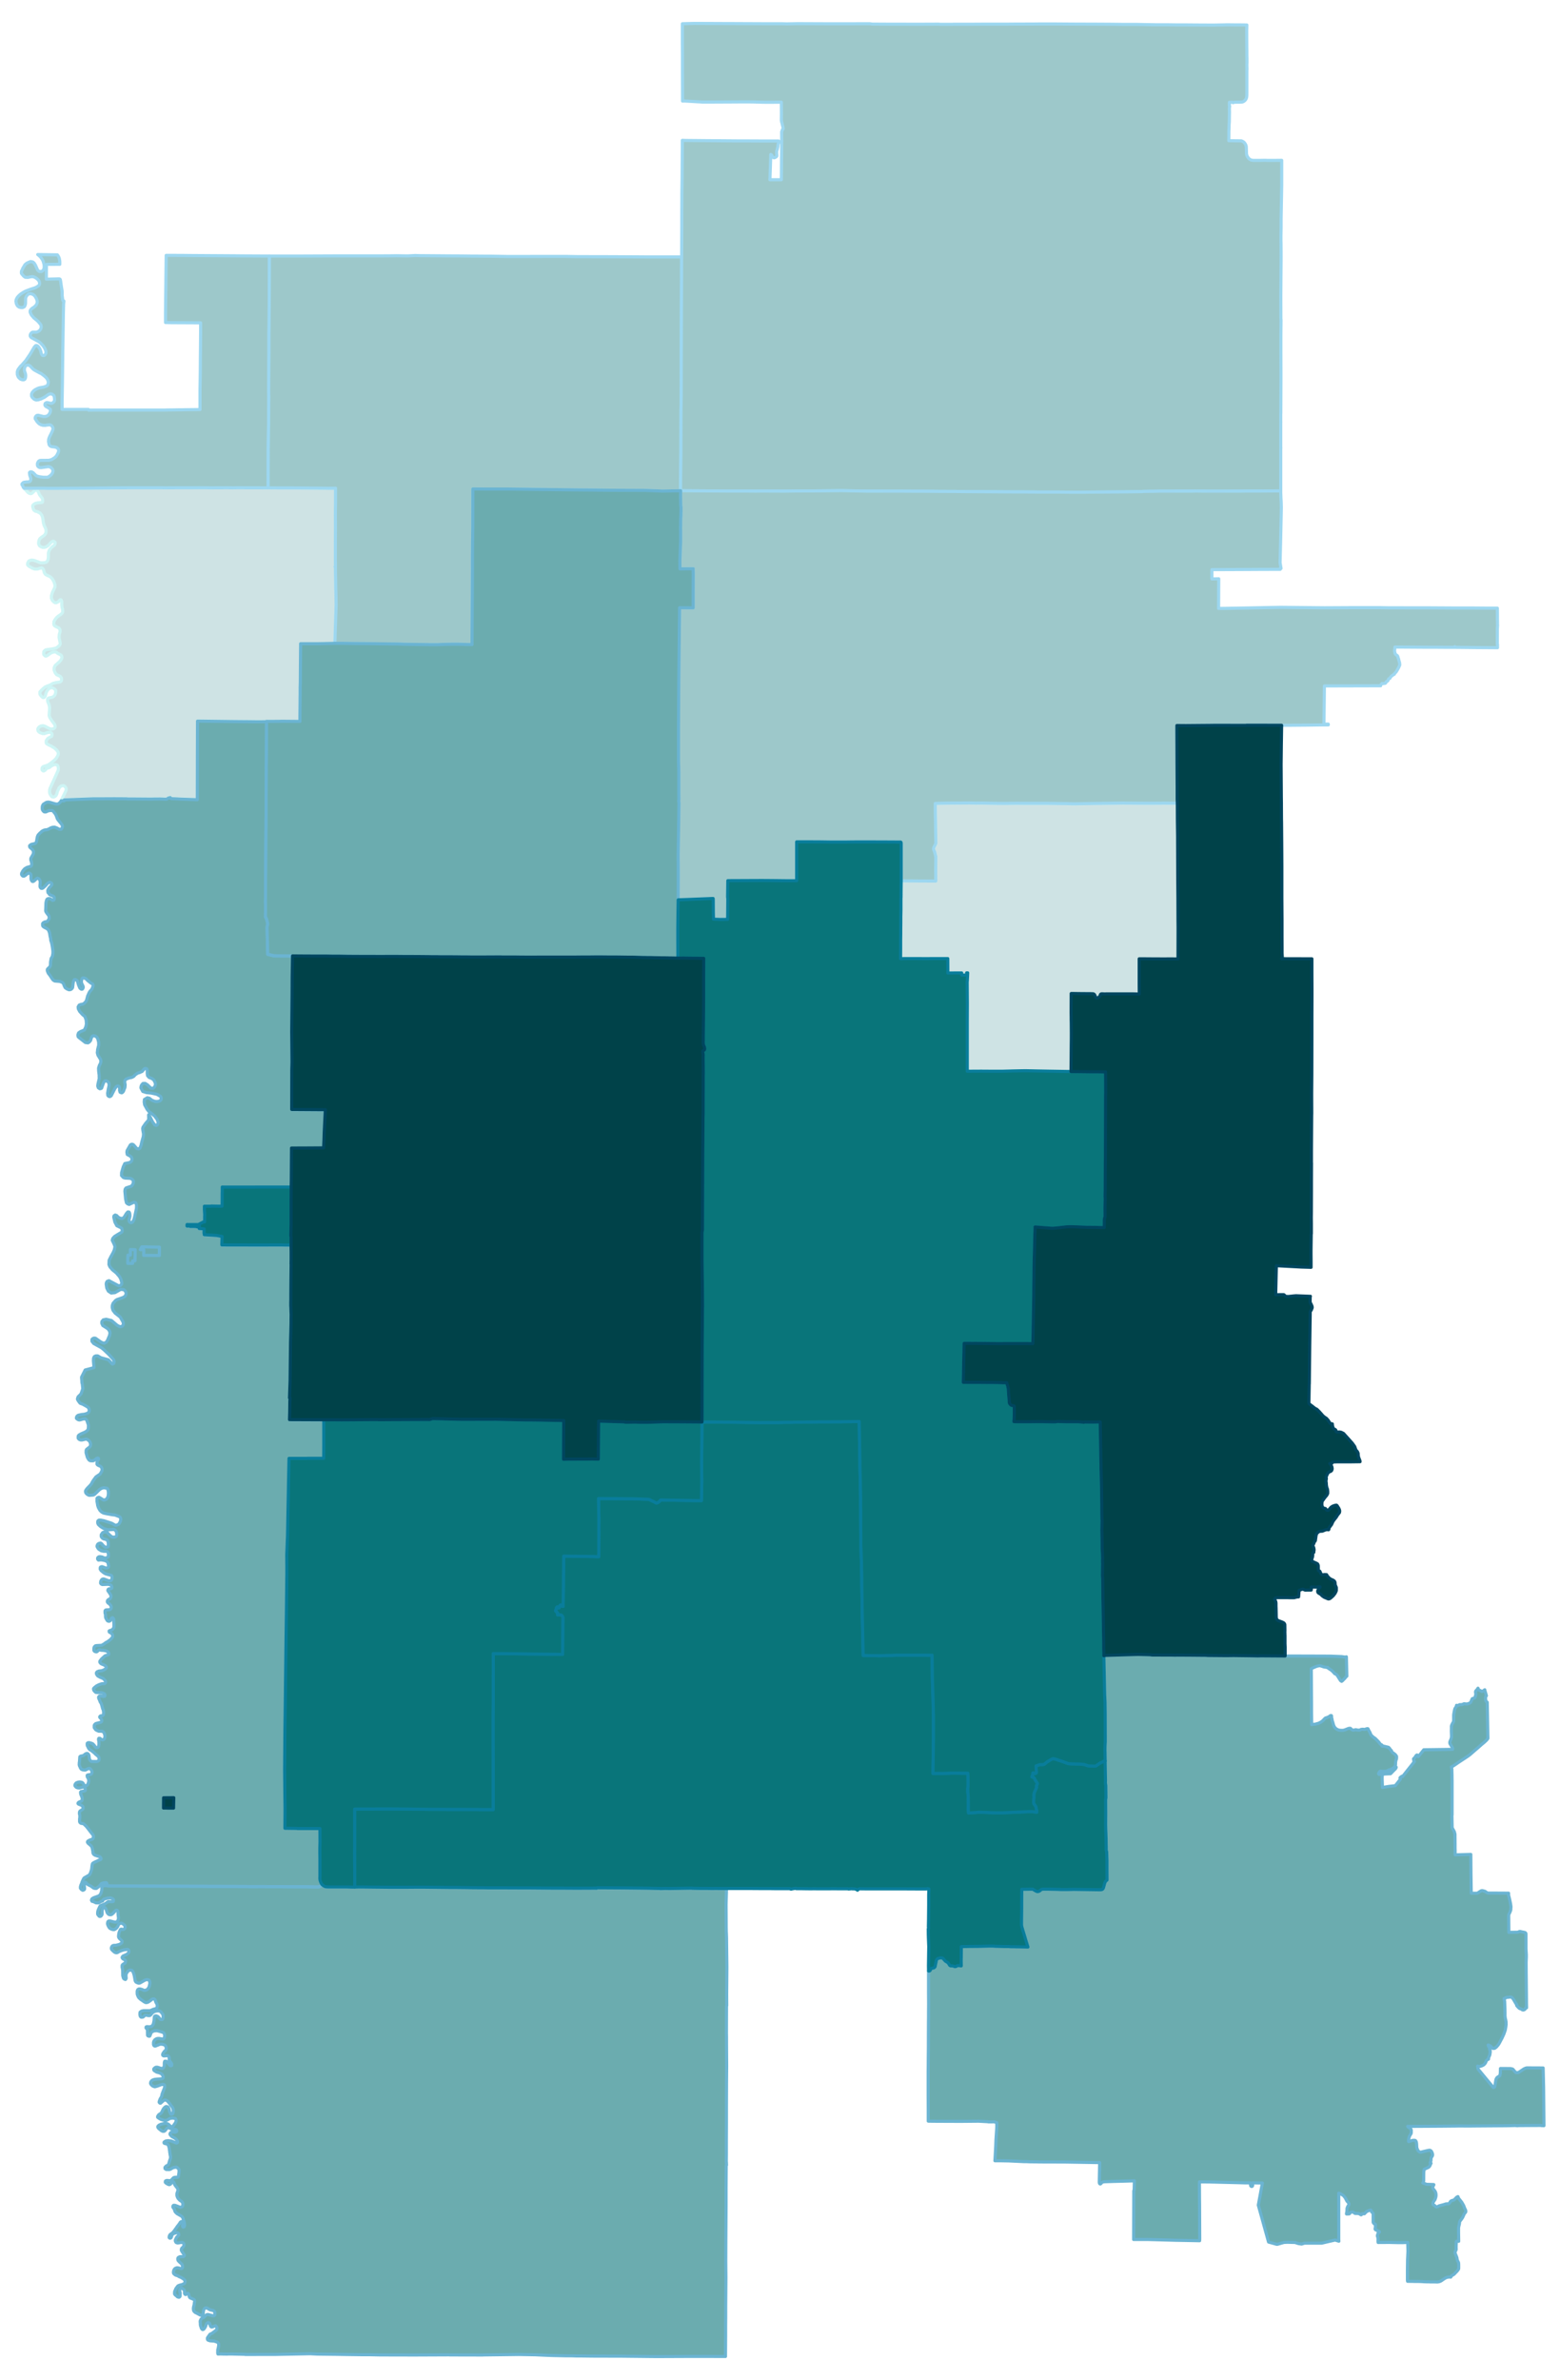 <svg width="384" height="585.6" viewBox="0 0 2880 4396" xmlns="http://www.w3.org/2000/svg" xmlns:xlink="http://www.w3.org/1999/xlink"><path fill="#fff" d="M0 0h2880v4396H0z"/><defs><path id="a" d="M234.76 2333.86l.13-10.02.14-5.22 4.12.13.14-.13h.14v-.14h.14v-10.17l4.67.14 4.25.14v3.71l-.13 7-.14 4.67v5.09l-4.53.27.13 4.53h-9.06z" stroke-linejoin="round"/></defs><use xlink:href="#a" fill="#cee3e4" stroke="#cef5f5" stroke-width="5.76"/><defs><path id="b" d="M289.15 2319.3l-9.06-.14h-6.87l-4.53-.13h-4.54v-4.54l.14-.68v-5.22h-6.32l2.61-5.22h8.24l4.54.13 6.87.14 9.06.14h3.98l-.13 15.52h-3.99z" stroke-linejoin="round"/></defs><use xlink:href="#b" fill="#cee3e4" stroke="#cef5f5" stroke-width="5.76"/><defs><path id="c" d="M117.17 1478.84h-4.94l-.41-.14.13-.96 1.24-2.06 6.87-13.87.82-2.48.28-1.78-.28-1.51-.82-1.51-2.34-2.48-1.78-.82-3.85.55-1.24.69-3.43 3.57-.14 1.1-2.06 3.84-1.65 5.91-1.23 2.47-1.93 1.93-2.88 1.23-2.34-.55-.96-.41-1.65-2.33-1.92-3.44-.41-3.57.27-3.02.69-3.02 14.56-32.01.69-2.75v-2.89l-.69-3.29-1.1-1.51-1.1-.83-2.47-.55-3.16.41-4.12 2.07-4.4 3.29-4.39 1.24-2.75 3.3-2.47 1.51h-1.37l-1.79-1.51-.41-.55.14-3.3.82-1.51 1.37-1.1.83-.41 4.12-1.1 4.39-1.79 3.71-2.47 4.4-3.57 3.16-2.48 1.23-1.23 2.48-2.75 3.02-5.22.14-1.37.41-.96-.41-3.58-2.89-3.84-3.71-3.44-6.04-3.71-4.81-2.19-3.43-2.07-.97-1.23-.13-.83v-3.57l.41-.55 1.37-2.33 1.79-1.79 6.32-3.43.41-.55.41-2.2-.14-1.65-.13-.82-1.65-1.79-2.34-.69-3.98.69-5.91 1.92-3.43-.13-4.26-1.51-2.06-1.24-1.79-1.92-.27-1.1-.27-2.75.27-.69 1.24-1.78 1.37-1.38 2.88-1.65 3.85-.54 3.71 1.09 4.67 2.61 4.53 2.07 1.93.54 3.84-.27 2.2-1.24 1.24-1.65.27-1.09-.14-1.65-.27-1.38-.96-2.06-1.1-1.37-3.02-3.98-.28-.42-.41-.55-.14-.13-3.43-5.36-.55-1.24-.14-.68-.14-.28-.13-.96-.42-.83.28-3.98.27-2.61.42-8.24-.69-3.71-1.24-3.57-.27-.28-.14-.96-.69-.96-.27-.96-.55-2.47.14-2.48 1.23-1.65 1.79-.68 5.77-1.1 2.75-1.93 1.51-1.64 1.1-2.34.68-2.06.14-4.95-1.79-1.92-2.19-1.78-2.75-1.1-2.89.41-2.74 1.24-1.1.96-2.34 2.88-1.92 3.71v.55l-.27.69-1.38 5.08-1.23 1.79-1.24.96h-1.79l-2.06-1.51-2.33-2.75-1.24-2.34v-3.57l.55-.82 3.16-3.44 5.49-4.81 4.81-2.19 4.26-1.51 2.89-1.52 2.61-1.64 5.9-1.51 7.28-1.1 1.79-1.1 1.1-1.51.27-2.06-.14-2.34-.27-.82-2.2-2.61-3.98-1.93-2.61-1.23-2.2-2.75-1.1-2.06-.96-2.75-.41-1.1.14-3.57.68-2.34.96-1.92 1.93-1.92 6.04-5.22 2.75-3.3 1.37-2.61.41-1.37.14-1.24-.55-2.61-1.51-1.65-6.32-3.3-1.51-1.51-1.78-.68-3.99.13-3.02.97-3.85 2.19-4.12 3.16-2.47 1.24-1.24-.14-1.23-.68-1.93-2.2-.13-1.38.13-3.71.69-1.09 2.34-2.07 3.84-.96 9.76-1.23 6.45-1.51 6.18-4.81 1.24-3.3-2.2-11.68.41-5.08 1.38-5.08v-3.3l-.28-.96-.55-1.24-1.23-1.51-7.7-3.84-.96-1.24-.55-1.1-.27-.96.27-4.67 1.38-2.75 3.43-4.67 3.02-2.61 4.95-3.3 2.61-2.61.69-1.92.13-.69-.27-4.12-.96-3.16-.55-4.81v-6.59l-.83-2.47-.68-.69h-1.24l-.96.69-.96 1.23-1.65 1.65-3.44 1.79-.82.13h-1.37l-2.34-1.23-1.51-1.38-1.65-1.92-1.1-2.47-.55-1.38v-4.53l1.65-5.63 1.24-2.75 1.37-2.75 2.2-4.67.14-3.98-1.79-5.91-3.43-5.91-2.89-2.88-2.2-1.37-4.53-2.06-3.02-1.79-2.06-3.43-.41-2.2-.83-2.89-2.06-2.74-1.65-.69-7.69 2.33h-4.81l-3.98-1.37-7.01-3.98-2.33-2.48.14-3.16 1.64-3.02.97-1.1 2.06-.82 3.16-.69 3.84.55 3.71 1.24 7.69 3.02 2.75.41 6.59-.55 2.75-1.23 1.1-1.24 1.24-2.47.55-2.06.27-3.44.14-7.55.96-3.44.96-2.06 2.89-3.43 1.78-1.79 4.4-3.43.96-1.79.41-1.65v-1.65l-1.37-1.37-2.06-.96-2.2.82-2.47 1.93-3.99 4.53-2.06 1.78-3.02 1.65-2.61.83h-3.43l-2.61-1.1-1.1-.55-2.34-1.92-.96-2.34-.41-1.24.27-3.43.69-2.61.96-2.2.83-1.1 2.61-2.2 4.67-3.16 1.78-1.92 1.65-2.88.28-1.24.13-4.12-1.1-3.57-2.61-5.5-.55-1.92-.82-3.44-.14-1.92-.41-1.78v-1.52l-.96-4.39-.69-1.79-.27-.41-.41-1.24-1.24-1.78-2.2-2.47-2.33-.83-.28-.69-3.02-1.09-2.75-.55-2.2-1.52-1.09-1.37-.42-1.1-.27-1.23-.96-2.89.13-1.92.28-.96 1.65-1.79 3.16-1.79 4.26-.96 7.55-.68 1.1-.83.27-1.51v-2.47l-.68-2.61-.83-1.24-3.29-4.26-1.51-2.47-1.52-3.71-1.37-2.06-1.51-1.37-1.24-.14-2.06.27-1.51 1.24-3.57 3.71-2.33 1.24-1.93-.14-1.78-.69-1.93-1.37-2.19-2.34-4.81-5.36 36.12-.13 7.28.27h17.18l8.37-.14 52.34-.27h1.51l8.66-.14h.27l40.39-.41 23.49-.14h58.79l4.94.14 25-.14h22.81l16.07-.13 14.42.13 5.36.14 32.97-.14 10.85.14 6.45-.14 57.42.14 17.86.14h22.25l20.2.13 43.54.42 7.42.13 13.46-.13-.14.68v25.01l-.27 20.46.14 25.69v1.93l-.14 28.57v28.58l.14 12.36-.28 1.1-.55.82.83.41v9.76l.27 11.67.28 19.37.27 6.87.27 14.57.14 7.55-2.33 71.16-24.04.55-8.66.14h-30.63v3.57l-.27 32.7-.28 35.85-.27 8.79v12.92l-.14 6.45v6.46l-.27 25.96v10.85l-34.21-.27-4.26.14h-4.39l-7.7.13h-11.12l-8.93.14h-11.54l-10.85-.14-17.58-.13-14.56-.14h-.14l-20.61-.27-21.15-.28-22.25-.27v3.7l-.28 69.1v16.21l-.14 56.19-23.35-.82-7.69-.28-7.14-.41-6.05-.27-3.71-.14-.55-.14-.27-.14-.41-.13-.42-.55-.13-.55-.14-.28-.14-.27h-.13l-.55.27-.28.14-.55.14h-.69l-.54.13-.69.28-.41.27-1.1.69-.96.69-.55.27-.55.14h-3.44l-3.02-.14-6.73-.27-2.2.13h-7.28l-4.26.14h-3.02l-35.03-.27h-5.22l-1.1.13-.68-.27h-1.1l-1.1-.14-21.98-.13-26.1.13h-12.77l-53.85 2.06-.14 1.65z" stroke-linejoin="round"/></defs><use xlink:href="#c" fill="#cee3e4" stroke="#cef5f5" stroke-width="5.76"/><defs><path id="d" d="M1977.78 1979.44l-17.44-.28-24.59-.41-21.84-.41-14.15-.28-6.04-.13-8.52.13-14.29.28-20.74.55h-17.72l-20.74-.14-25.69.14v-91.22l.14-34.21-.14-20.47-.13-18.54.27-3.3.69-14.01h-2.06v4.12h-9.07v-3.98l-25.55.13-.14-26.65h-27.33l-11.95.14-19.92-.14h-15.8l-12.22.14.13-21.02v-14.42l.14-10.17v-8.24l.14-12.64v-10.58l.27-13.05v-21.56l.14-1.24.14-17.45.14-12.36v-.96l32 .27 31.87.14-.14-21.84.14-14.29v-5.5l.14-2.47-.14-1.1-.14-.55-.13-.68-.14-.83-1.51-5.77-.28-1.1-.13-.41-.69-1.37-.55-1.38-.28-.55-.13-.68-.14-.69v-.69l.14-.82.13-.55.83-1.92 1.23-2.34.55-1.24 1.1-2.06.14-.41.14-.55v-2.61l-.28-14.28-.13-5.5v-3.16l-.14-11.13-.14-7.96-.14-5.36-.13-7.97-.14-12.78v-2.88l22.94-.55 39.29-.27h1.78l10.99.27 11.54-.14 24.86.55 16.07.14 19.78-.28h8.11l9.34.14h44.37l27.75.41h3.98l5.08.14 1.93.14h2.88l1.92.14h6.05l30.63-.55 30.91-.42 28.84-.41.97.14h7.41l16.21.14 23.08.13 22.12-.13 1.37-.14 13.6.14h13.6l.13 32.28.42 29.81v10.03l.27 72.12.28 31.19.13 39.7.14 14.28v5.64l-.14 52.61-15.11-.14-13.18.14-9.21-.14h-10.71l-15.66-.13h-7.83v47.25l.14 17.86-10.72-.27h-51.1l-1.1.13-3.02-.13-2.61-.14h-1.37l-.28.14-.68.27-.42.28-.41.55-.27.68-.69 1.93-.27.55-.42.54-.55.42-.55.55-1.64 1.23-.83.42-.41.13-.69.14-.41-.14h-.55l-.55-.27-.55-.55-.41-.69-.27-.41-.28-.69-1.37-3.02-.41-.55-.14-.14-.28-.41-.55-.41-.41-.28-.55-.13-.41-.14-.69-.14h-1.51l-3.43-.14h-5.08l-15.8-.13-8.66-.14h-5.49v.96l-.14 34.62.14 7.83v4.53l.14 6.05.13 18.68v11.13l-.13 10.44-.42 49.87z" stroke-linejoin="round"/></defs><use xlink:href="#d" fill="#cee3e4" stroke="#cef5f5" stroke-width="5.76"/><defs><path id="e" d="M43.41 902l-1.93-2.06v-.82l-1.23-2.34-.41-.41-.69-1.23.14-1.24 2.06-2.2 1.78-.82 3.99-.55 5.08-.28 1.78-.82.69-.69.96-2.06-.13-2.61-.69-2.75-.96-2.61-.41-2.19-.28-3.3 1.24-1.24 2.61-.14 2.88 1.52 4.26 4.39 2.2 1.65 4.67 1.37 7.83 1.1h6.87l2.06-.27.13-.41 3.3-2.06 2.34-2.2 2.06-2.89.96-3.29v-1.38l-.83-2.47-1.64-1.92-2.07-1.79-3.7-1.1L75 863.81l-3.02-.13-2.34-1.24-1.51-1.92-.27-1.51v-2.89l.96-2.2.55-1.1 1.37-1.37 1.79-.82 1.51-.14 14.84-.14 4.53-1.1 3.84-2.2 3.16-2.19 2.2-2.2 2.34-3.85 1.37-3.02.69-1.92v-3.03l-.55-1.23-.14-.28-1.92-1.78-2.34-1.38-2.88-.55-4.95-.55-2.2-.82-1.23-.96-1.38-1.79v-.55l-.13-.27-.96-4.95.27-4.12.82-2.75 1.93-4.39.55-.83 3.16-6.59 1.23-3.16.42-2.06-.28-1.79-1.51-2.74-1.37-1.24-1.79-1.1-1.24-.27-4.25.41-4.13.68-3.98-.13-3.71-.96-3.29-1.79-1.79-1.65-3.02-3.43v-.41l-2.61-3.85.13-2.75 1.52-2.33 1.51-1.1 2.61-.28 9.48 2.34 4.94-.28 2.61-1.23 1.37-.97 1.79-2.06 1.65-3.29.27-.96.41-2.61-.27-1.79-3.16-2.61-5.22-2.89-1.37-1.64-.42-1.24.42-2.34.55-.55 1.51-1.09 1.51-.28 1.1.14 5.49 1.23 2.61-.13 2.61-1.65 1.24-1.51.55-1.38.41-1.37-.27-3.98-.42-2.48-.68-1.78-1.65-1.51-1.65-1.1-2.75-.69-3.84 1.1-7.28 5.22-6.32 3.16-5.36 1.65-3.85.41-3.16-1.24-1.37-.96-2.75-2.75-1.23-2.33v-3.85l.96-2.33 2.75-3.44 2.74-2.06 5.09-2.61 3.43-1.1 7.28-1.23 5.22-1.79 1.65-1.1.82-1.37.41-1.51.55-1.79v-2.2l-.68-2.47-1.38-2.88-2.19-2.75-3.71-3.3-4.67-3.43-1.1-.83-1.24-.27-10.16-5.5-2.75-1.92-6.05-6.32-1.92-.82-1.65-.55-2.88.55-1.65 1.37-.96 1.65-.69 1.51-.41 2.47v2.75l.69 2.47.55 1.1.82 3.02.27 1.93-.13 3.84-.28.42-.13 1.23-.42 1.1-.96 1.24-1.65.68-3.02-.13-3.02-1.1-3.16-2.75-1.24-1.92-1.37-3.71-.14-5.08.28-.55.13-1.1 1.24-2.89.83-1.1 2.19-3.02 2.06-2.47 1.1-.83 7.83-8.79 7.69-11.26 8.11-13.74 2.33-2.61.97-.28 1.37.14 2.06 1.1 1.65 2.06.96 1.37 1.24 2.34 1.51 4.12.96 4.26.82 1.51.69.96 1.51.69 2.2-.14 1.37-1.1.69-1.1 1.1-1.78v-2.06l.14-1.24-.83-2.75-1.1-2.61-2.74-4.39-2.75-3.16-3.02-3.16-2.89-2.2-13.6-7.42-1.1-1.1-1.1-1.92.14-2.2.83-2.06 2.06-2.2 1.64-.68h7.56l3.98-1.93 1.79-1.78 1.24-1.79.82-1.78.27-2.61-.13-1.65-.42-1.65-1.23-1.92-4.12-4.81-3.3-2.89-4.26-3.43-4.67-5.5-1.78-3.71v-.41l-.28-.27-.27-.96.13-2.61.55-1.1 1.24-1.51 1.37-1.38 4.54-3.02 3.02-3.02.69-1.1 1.37-2.89.27-2.88-.55-2.61-.55-1.24v-.41l-.82-1.92-.41-.55-1.65-2.75-2.47-2.75-3.71-1.78-2.2-.42-3.85.55-.96.69-2.47 2.75-1.37 2.75-.55 2.06-.14 9.75-.82 2.88-.83 1.93-1.1 1.1-2.88 1.23H37.5l-3.43-.82-2.48-1.79-1.09-1.37-1.24-2.34-.55-1.64-.55-3.85.55-3.3.27-.41 1.52-3.02 2.74-3.16 3.71-3.3 4.67-3.02 4.26-2.34 9.48-3.57 7.69-2.47 3.02-1.38 3.85-2.47 1.24-1.51.54-1.24.28-2.06-.55-2.47-.41-.69v-.55l-2.06-2.74-1.65-1.51-3.44-2.48-2.47-1.1-3.02-.68-3.57.55-4.67.96-3.44-.14-1.51-.14-2.19-1.51-2.34-2.47-2.06-2.61-.41-.96.13-3.57 2.07-3.99v-.68l.41-.69 1.1-1.79 2.88-4.81 3.02-2.61 3.85-1.92 3.57-1.37 2.06.41 2.06.41 2.47 2.06 2.2 3.44 4.26 9.48 1.79 1.78 1.37.83h3.85l2.61-1.51 1.37-2.07.82-2.47.28-1.92-.14-4.26-.27-1.24-.55-2.06-.14-.55-.27-.82-.42-1.92-1.78-3.44-2.75-3.98-3.02-3.02-2.61-2.07 36.26.55 1.24 1.65 1.51 2.75.82 2.2.55 2.88.42 2.89v5.08l-24.18.14-.55.82-.14 26.52 23.35-.55 1.24.13.41.28.41.27.28.55.27.69.55 3.3.83 5.9.41 2.89.69 4.12.41 2.61.27 1.79.14 2.19v6.6l.28 1.78.82 6.05.14.41.13.55.42.41.41.41.41.14h.28l.27-.14-.55 5.64-.41 17.31-.55 36.4-.55 35.58-.41 35.99v.96l-.28 19.92-.55 36.55v11.95h48.77l.14 1.23h5.49l3.98-.13h132.7l3.02-.14 13.46-.14 7.15-.14h6.45l3.44-.13 10.16-.14 13.46-.14 6.6-.14v-35.71l.55-35.31.13-22.94v-1.24l.14-12.22.28-35.17v-17.59l-54.13-.27-10.71-.27v-17.59l.41-35.72.41-35.85.42-34.89h10.57l18.41.13h3.16l11.4.14 20.47.14 63.19.41 12.36.14 51.24.27v1.65l-.28 68.96-.27 47.53-.14 14.7-.14 8.8v36.13l-.27 30.63v4.26l-.28 35.03.28 14.15-.14 7.14v7.83l-.14 7.7v6.73l-.14 6.18V784l-.68 45.74v5.09l-.28 66.35-57.42-.14-6.45.14-10.85-.14-32.97.14-5.36-.14-14.42-.13-16.07.13h-22.81l-25 .14-4.94-.14h-58.79l-23.49.14-40.39.41h-.27l-8.66.14h-1.51l-52.34.27-8.37.14H86.81l-7.28-.27-36.12.13z" stroke-linejoin="round"/></defs><use xlink:href="#e" fill="#9dc8ca" stroke="#9dd7f0" stroke-width="5.76"/><defs><path id="f" d="M807.16 1190.9H792.6l-3.71-.13-22.53-.28-22.66-.41-2.75-.14-8.11-.27-25.96-.28-25.96-.41-23.9-.14-25.69-.41h-13.87l2.33-71.16-.14-7.55-.27-14.57-.27-6.87-.28-19.37-.27-11.67v-9.76l-.83-.41.55-.82.28-1.1-.14-12.36v-28.58l.14-28.57v-1.93l-.14-25.69.27-20.46v-25.01l.14-.68-13.46.13-7.42-.13-43.54-.42-20.2-.13h-22.25l-17.86-.14.28-66.35v-5.09l.68-45.74v-13.6l.14-6.18v-6.73l.14-7.7v-7.83l.14-7.14-.28-14.15.28-35.03v-4.26l.27-30.63v-36.13l.14-8.8.14-14.7.27-47.53.28-68.96v-1.65h60.57l63.47-.27h80.63l21.57-.14 8.24-.14 17.44.28h4.67l12.5-.69 8.93.28h1.24l35.16.27 15.66.14 24.87.13 22.66.28h7.15l16.34.14h8.66l31.45.55h19.1l45.19-.14h42.31l21.56.41 64.57.14 46.01.27 17.86.14h63.88l-.14 18.96v18.27l-.14 35.17-.14 25.55-.13 46.57-.14 37.37-.14 74.04-.41 30.63v1.93l-.14 71.43v1.79l-.55 50v20.2l-33.24.68-31.04-1.23-64.15-.28-32.28-.41-32.83-.27-20.88-.28-43.96-.55-63.33-.82h-41.34l-20.88-.14v.82l-.14 70.89v1.24l-.41 29.26v2.2l-.14 14.97v26.79l-.41 69.51-.28 46.16-.13 25.69-8.38-.14-17.17-.55h-11.82l-16.48.41-9.89.41z" stroke-linejoin="round"/></defs><use xlink:href="#f" fill="#9dc8ca" stroke="#9dd7f0" stroke-width="5.76"/><defs><path id="g" d="M2000.18 909.29h-19.51l-27.61-.28h-34.89l-10.99-.14h-5.77l-10.99-.13h-13.87l-22.67-.14-64.56-.41h-.82l-16.76-.14h-4.26l-2.06-.14-30.08-.14-30.09-.27h-14.42l-23.35-.14h-29.4l-14.01-.14h-25.28l-45.33-.82-41.34.41-41.21.14h-.41l-19.24.27h-12.08l-32.7-.13-9.48.13h-5.08l-16.76-.13h-32l-43.41-.28-43.41-.27v-20.2l.55-50v-1.79l.14-71.43v-1.93l.41-30.63.14-74.04.14-37.37.13-46.57.14-25.55.14-35.17v-18.27l.14-18.96.27-57.97v-14.15l.14-32.01v-10.99l.27-21.02.14-7.42.14-22.53v-4.25l.13-9.76v-7.14l.14-14.29v-13.87h1.93l.96.13 8.1.14 28.85.28 33.79.27 33.79.28h14.56l27.06.13h28.99l-.14 3.71-.96 2.47-.28 3.99-1.1 5.22-1.09 3.02-.14 4.67.27.96.14 3.58-.82 1.23-2.75 1.79-1.92.41-2.2-1.1-1.65-3.57-.41-.41-1.51-1.1-1.51 44.64-.14 2.07h21.15l.69-71.58-.14-16.76 1.38-4.12 1.37-1.51-.41-3.71-1.1-4.12-.28-1.51-.55-2.06-.27-.83-.28-1.37-.41-2.88.14-10.17-.14-22.67-18.68.14h-10.44l-8.24-.14-8.79-.27-2.61-.14-11.54-.14h-14.7l-20.33.14-30.77.14h-20.05l-4.13-.28-5.35-.27-20.33-1.24-4.12-.13-2.48.13v-9.34l-.13-42.72v-30.77l-.14-26.11V43.82l22.25-.55 63.05.28h3.71l59.07.27h35.03l9.89.28 20.05-.41 64.15.27h22.81l40.93-.14h5.08l5.09.69 21.29.14 64.42.13 31.18-.13h5.77l2.47.27h22.94l1.52-.14h31.73l21.01-.13h42.86l14.84-.14 38.18-.14 11.13-.14h25.55l38.33.28 40.52.14 23.08.13h.41l25.14.28h25l13.18.27 22.12.42h20.33l21.29.27h16.21l15.66.14 26.24.14h8.51l18-.28 4.12-.14h7.42l11.67.14h7.7l12.08.14-.27 11.13.14 27.75v.27l.13 7.97v9.48l.14 4.8v8.8l-.14 3.29.14 7.28v.97l-.14 3.98v40.94l-.13 4.26-.14 1.51-.14 1.1-.27.96-.28.82-.41.96-.27.69-.69.96-1.1 1.38-.69.68-.55.42-.82.54-.82.55-1.38.55-.55.14-.68.14-.55.14h-1.1l-1.79.13h-7l-2.34.14h-1.1l-1.1.14-.68.27-.97.41-.27-.41-.28-.27-.27-.14h-.55l-5.36.14v6.87l.14.27.14.28.27.27-.27.69-.14.68v.83l-.14 1.51v1.65l.14 4.26v3.02l-.14 5.22-.13 9.75-.42 6.6-.13 5.49-.14 3.44-.14 2.74v4.81l-.14 12.37v.13h.97l8.24.14 12.77.14h.96l.97.27.68.28 1.1.55.69.41.82.41.55.55.69.55.69.82.96 1.38.68 1.1.42.68.27.83.41 1.1.28.96.13.96v.96l.14 1.38v1.64l.28 7.15v1.37l.13 1.1.14.83.28 1.09.27.69.41.96.42.96.54.83.55.96.69.82.83.97.68.68.69.55 1.24.83.96.55.82.27.69.28 1.1.13.96.14 1.1.14h13.05l6.45-.14h2.89l2.88.14h15.94l11.4-.14v45.61l-1.1 61.68v16.07l-.28 15.53v9.75l.14 5.22.14 25-.55 72.12.14 41.35.27 2.61-.27 28.17v34.34l.13 36.95v8.52l-.27 64.43-.14 1.79v12.91l.14 1.24-.14 1.23v44.1l.14 1.79v1.37l-.14 1.1v76.65l-.13 1.1-20.75.14-17.99.14h-23.77l-9.61.13-55.09.14-18.68-.14-11.26-.13-5.08.13h-29.54l-7.14.14h-25.14l-6.18.14-6.18.14h-4.81l-7.97.13-5.22.14-1.09.28-19.24.27-13.05.14-31.86.27-36.13.28-9.2.14z" stroke-linejoin="round"/></defs><use xlink:href="#g" fill="#9dc8ca" stroke="#9dd7f0" stroke-width="5.76"/><defs><path id="h" d="M1329.83 1698.5l-10.3-.41-2.47-.14-.28-13.32-.13-21.84v-1.1l-.14-1.38v-.55H1315l-27.48 1.1-35.71 1.38v-2.75l.14-32.83v-22.26l-.14-19.23v-8.93l.14-5.91v-1.1l.27-13.87.83-54.26.27-16.49-.14-3.43-.27-.41-.28-.83v-.55l.14-.55.41-2.33-.13-8.8v-40.11l-.14-7.14-.28-7.56-.13-7.69v-66.35l.41-72.13.69-70.19v-.83l.41-38.6.27-16.76.14-17.72 25.14.27v-30.77l.13-30.91-.13-6.32v-1.1l-.14-.96v-.41l-.14-.55-.13-.27v-.55l.13-.14.41-.28-24.58.28-.14-14.43.96-26.92.41-8.52v-20.88l-.13-1.79v-4.53l.13-2.2v-9.2l.14-1.51v-3.44l.14-1.51v-.96l.13-1.24.14-3.43v-3.43l.14-1.38v-8.79l-.14-.82-.14-.69-.13-.69-.14-2.88-.27-14.02v-.13l.13-10.99 43.41.27 43.41.28h32l16.76.13h5.08l9.48-.13 32.7.13h12.08l19.24-.27h.41l41.21-.14 41.34-.41 45.33.82h25.28l14.01.14h29.4l23.35.14h14.42l30.09.27 30.08.14 2.06.14h4.26l16.76.14h.82l64.56.41 22.67.14h13.87l10.99.13h5.77l10.99.14h34.89l27.61.28h19.51l9.2-.14 36.13-.28 31.86-.27 13.05-.14 19.24-.27 1.09-.28 5.22-.14 7.97-.13h4.81l6.18-.14 6.18-.14h25.14l7.14-.14h29.54l5.08-.13 11.26.13 18.68.14 55.09-.14 9.61-.13h23.77l17.99-.14 20.75-.14.54 13.6.42 7.42.27 9.62-.27 13.32-.96 44.37-1.1 44.38 1.78 10.44h-1.51v1.78l-38.32.14-23.91.14-28.29.14-35.72.13v17.17l12.64-.27-.27 54.81 12.22-.14 38.33-.68 40.38-.83 23.63-.41 66.76.69 14.28.14 52.34-.28h50.27l13.88.28h15.93l27.34.13h34.75l45.74.28h33.52l29.67.27h16.07l.14 10.58v9.34l.14 5.36v4.95l.14.68v.55l-.28 5.08-.14 1.79v10.85l-.13 17.17.41.55v6.19l-39.42-.28-12.78-.14-25.41-.27-1.38-1.24v1.24h-13.18l-18.82-.14h-17.45l-61.12-.41-.42 4.4-.27 2.61.41 2.74.28.42v1.09l.27.42v.27l1.24 1.79 2.88 2.2.96 1.51 1.1 4.26.41.41v.68l1.79 6.6.27 3.84-2.47 5.64-.69.68-.13.83-3.3 5.36-3.02 3.29-.41 1.24-.97.27-4.94 3.71-1.1 1.38-.27.55-.97 1.64-1.09.55-1.1.42-.69 1.51-1.1 2.33-2.61 1.38-.41.68-.41 1.24-.96.96-2.34.41-2.61.28-1.1-.28-2.33 2.61-.28 1.65-51.92.14-52.06.14-.83 70.61 7.97-.14.14 1.51h-8.11l-29.81.41-31.32.28h-17.03l-48.76-.14h-16.49l-.55.28h-6.87l-49.31-.14-7.97.14-47.11.41-16.49-.14v7.97l.14 29.67.14 34.48.27 41.35v22.81l.14 3.43.14 3.85h-13.6l-13.6-.14-1.37.14-22.12.13-23.08-.13-16.21-.14h-7.41l-.97-.14-28.84.41-30.91.42-30.63.55h-6.05l-1.92-.14h-2.88l-1.93-.14-5.08-.14h-3.98l-27.75-.41h-44.37l-9.34-.14h-8.11l-19.78.28-16.07-.14-24.86-.55-11.54.14-10.99-.27h-1.78l-39.29.27-22.94.55v2.88l.14 12.78.13 7.97.14 5.36.14 7.96.14 11.13v3.16l.13 5.5.28 14.28v2.61l-.14.55-.14.41-1.1 2.06-.55 1.24-1.23 2.34-.83 1.92-.13.55-.14.82v.69l.14.69.13.68.28.55.55 1.38.69 1.37.13.41.28 1.1 1.51 5.77.14.83.13.68.14.55.14 1.1-.14 2.47v5.5l-.14 14.29.14 21.84-31.87-.14-32-.27v-69.1l-.14-1.24v-.14l-.14-.41v-.27l-.27-.14-.14-.28-.28-.13h-.82l-24.45-.14-39.56-.14h-14.29l-14.01.14-9.07.14h-25.96l-18.4-.28-23.36-.13h-22.25v71.84h-21.15l-23.63-.27-19.1-.14-61.53.27h-1.79l-.41 30.09.41 3.57-.28 30.36-.13 7.56-13.33.13z" stroke-linejoin="round"/></defs><use xlink:href="#h" fill="#9dc8ca" stroke="#9dd7f0" stroke-width="5.76"/><defs><path id="i" d="M193.41 3483.01l1.79-.97.96-1.09v-1.65l-.83-1.24-.82-.27-4.67.41-2.06.68-2.2 1.1-.27.55-1.65 1.93-1.65 2.06-3.71 2.88-1.51 1.1h-2.75l-2.47-.69-4.53-3.43-6.05-3.02-2.47-1.93-.69-1.51-.96-.82-1.65.14-.96.96-.27.82 1.1 10.17-.55 1.37-1.38.96-1.65.42-2.33-1.38-1.92-2.47v-2.34l.55-2.33.27-.96 1.51-3.44.55-1.65v-.27l.55-1.38 2.2-4.67 1.1-1.78 2.33-1.38 1.65-.96 5.36-3.02 2.06-2.88.27-.83.83-1.92v-.55l1.23-3.3.55-3.43.28-3.3.68-4.12.97-1.65 3.57-2.06 5.35-2.34 1.79-1.09 3.71-1.38.55-.55.27-1.37-.55-1.24-1.78-1.92-8.66-2.75-2.19-1.37-.97-1.1-.96-2.2v-2.2l-1.23-6.45-.69-1.93-.82-1.37-1.79-1.92-4.26-3.58-1.23-1.78v-1.1l.82-1.24 3.16-1.78 5.22-1.79.82-.96.55-1.24.41-1.37-.13-2.47-.28-1.24-4.67-5.91-6.04-7.96-2.61-3.03-3.3-3.16-1.65-1.23-4.39-.69-.69-.55-.96-.69-.83-1.64v-5.36l.42-2.06v-4.4l-.69-2.75v-2.74l.55-1.65.55-.83 3.57-2.33 1.51-.96.41-1.24.14-1.24-.14-2.19-2.74-2.61-5.77-2.34-.83-1.1.41-1.24 1.24-1.09 4.95-2.2.82-.83.55-2.33-.14-1.24-.27-2.06-.69-1.51-.14-.96-.55-.96-.13-1.1-.55-.41-.69-3.3v-1.51l.82-1.24 6.74-1.24.96-.54.55-1.1-.14-1.51-.55-1.93-1.92-1.65-.83-.41-3.57.55-3.98 1.24-3.44-.28-2.47-.96-.55-.55-1.24-1.24-.82-1.37.14-1.65.41-.96 1.79-2.33 3.43-1.38 3.3-.41 3.84.69 1.93 1.37 1.37 2.47 1.79 2.34.82.41 2.2-.27 1.37-1.1 1.37-1.51 1.1-2.61.69-3.58-.14-1.92-.27-1.51-.41-.82v-.28l-1.93-3.3-.13-2.74 1.51-.83 2.47-.27 2.47-.42.14-.27 1.1-.55.82-1.51.55-1.51-.14-1.24-.41-1.37-1.1-2.06-2.06-2.2-1.23-.55-2.61.69-4.95 2.47-3.02-.14-2.89-.68-1.78-1.1-1.65-2.61-.27-.97-1.24-2.47-.41-1.92.14-3.71.41-2.75.55-8.1.82-.96 1.24-.55 4.12-.69 1.65-1.1 2.06-1.79 2.47-1.23h1.24l1.23.41 1.38 1.65.68 1.37.83 6.6.68 1.78 1.79 2.2 1.24.82 10.02.14 2.2-.82 1.51-1.24.28-.55.27-1.78-.14-1.79-.55-2.06-1.92-2.06-3.71-3.02-2.61-2.61-4.12-3.3-2.47-1.79-1.65-.82-2.2-2.47-1.37-3.03-.41-.41-.28-1.1-.41-.41-.27-1.92.13-2.48 1.1-.96 1.38-.27h1.37l4.4 1.23 2.19 1.1 2.06 2.2 2.75 3.71 1.37.96h2.48l.82-.68.69-.97.55-1.37.55-3.3-.14-4.67-.28-1.78-.41-1.38v-2.06l.69-1.1h1.65l.82.42 1.93 1.78 1.37.69 1.92-.14 1.65-.96.82-.83.55-1.37.42-2.2v-1.78l-.55-3.16-.42-.41-.41-1.65-.68-1.24-1.1-.96-.83-.55-2.47-.69h-5.08l-4.26-1.92-1.51-1.1-2.47-3.57v-4.12l.96-1.79 2.06-1.65 8.51-2.19 1.52-.83.68-.82.28-2.2-.83-1.92-3.02-3.58v-1.1l1.37-1.51 3.85-.55 1.37-1.1.55-2.47v-3.29l-.68-3.71-1.1-2.34-1.65-6.46-.14-.13-.14-.69-.27-.69v-.55l-.27-.27v-.41l-2.2-3.44-.55-1.92-1.51-3.3-.69-1.92.14-1.92 1.37-1.38 2.06-.27 5.08.82 2.34-.14.55-.82.14-2.2-.97-1.51-.82-.55-2.88-1.24-2.89-.41-5.49-.14-3.85-.41-1.65-1.51-1.65-1.78-.82-1.93v-1.92l1.37-1.51 3.85-3.16 4.53-2.34 3.85-1.37 2.2-.55 4.25-.14 1.38-.96.69-.96-.14-2.2-.28-1.1-2.47-2.88-1.92-1.51-2.61-1.1-2.48-.96-1.64-.97-2.61-1.37-1.51-1.92-.97-1.51v-.55l-.27-.83v-1.1l1.24-1.92 3.29-1.37 5.63-.69 3.85-1.51 3.02-2.06 1.24-1.38.14-1.78-.83-1.24-.68-.82-3.03-1.93-3.57-1.37-2.06-1.1-1.37-1.65-.55-.96.14-1.92 3.02-3.99 6.32-5.63 2.06-.82 3.57-1.1 1.37-.96v-1.93l-.41-1.1-1.65-1.92-2.88-1.51-4.4-.82-4.67-.28-3.02-.82-1.92.82-2.2 2.2-1.24.69-1.92-.14-1.93-.83-.82-.96-.41-.96.14-4.39.82-2.07 1.92-1.78 2.48-.41 7.69-.42 1.78-.27 4.81-2.89 2.2-1.78 3.43-1.79 5.5-4.12 3.71-4.26.41-1.92-.14-1.92-.82-1.38-1.24-1.65-2.33-1.51-1.51-.68-.69-1.1v-1.24l.69-.55 3.43-1.1 2.06-1.1 1.51-1.92 1.24-2.47v-7.28l-.28-.96-.13-6.32-.97-1.93-1.1-.96-1.51.55-.82.82-.69 1.79v.82l-1.37 1.65-1.79.97-1.65-.14-1.51-.55-.96-1.24-.41-.69-1.92-3.43-.41-1.92-.14-2.61.14-.96-.42-1.93-.55-1.65v-4.12l.97-1.37 1.37-.41 5.77-.28 2.2-1.1.68-.96.41-1.24v-2.47l-.27-.55-.14-.82-2.61-3.44-2.47-1.64-1.51-1.79-.14-.82.14-1.65.82-1.38 1.65-1.23 2.34-1.1 1.1-1.65.68-1.92v-2.34l-.55-1.37-.82-1.24-1.65-2.75-1.92-2.61-.83-1.37.14-1.37.55-.97 1.37-.82 3.3-.14 1.79-1.1.41-1.1-.28-1.78-.96-1.92-1.23-1.1-3.3-1.1-1.79-.14-10.3.41-1.78-.82-1.1-1.24-.28-.82.41-3.16 1.1-2.2 1.24-1.37 1.92-.69 1.79.14 7.96 3.02 1.38.27 3.02-.41 1.1-.69.96-2.06.41-2.06-.13-2.33-.42-1.38-.96-1.1-10.44-2.88-3.57-2.06-4.81-3.98-1.65-2.75.14-2.89.55-.82 2.34-.83 2.47.69 4.26 1.79h3.29l1.1-.55 1.24-1.65.14-1.92-.42-2.2-.27-2.06-.14-.14-.13-.55-1.1-1.79-1.51-1.37-2.61-1.24-4.81-1.09-3.16-.42-4.67.42-1.1-1.38-.41-.69.13-1.92.42-.69.68-.68 1.79-.96h2.06l3.3.55 4.39 1.92h2.89l3.16-1.65 1.23-1.37v-4.4l-.27-1.51-.28-.28-.13-.96-1.52-1.65-2.47-.82-1.37.28-3.57-.14-3.85-.96-4.4-2.75-1.64-2.06-1.51-2.75v-.55l.13-1.51 1.1-2.34 1.38-1.09 1.78-.69 2.06-.41 1.65.82 3.57 4.12 3.44 2.75 3.84-.28 1.24-.54.55-.83.13-5.36-.54-2.61-.42-1.65-.41-.27.14-.27-.83-1.38-.82-.55-2.75-.96-3.16-.69-2.06-1.23-1.37-1.51-.96-1.52v-3.43l1.78-2.75.97-1.23 1.92-.83 3.02-.41 2.34.55 1.64 1.1 3.71 3.98 3.44 2.89 2.19 1.1h3.85l2.61-1.1.69-.83.41-1.65v-3.29l-.69-2.75-.41-1.37-2.06-2.06-1.1-.69-1.1-.41-10.03.68-2.74-.55-4.54-1.37-3.29-1.65-4.12-2.75-3.85-3.57-1.1-2.47v-3.3l.55-1.1 1.51-1.1 1.38-.13h1.64l6.46 1.23 14.15 4.54 6.59 3.71 1.24.13 1.65-.41 3.16-1.37 1.23-1.24 2.2-3.98.82-3.57-.13-2.2-.83-1.65-1.23-1.37-8.38-3.16-5.08-.55-11.41-2.06-4.94-1.1-3.02-1.65-2.89-2.61-1.23-1.79-2.34-4.26-.41-1.78-.55-.96-.55-3.03-.14-1.37-.27-.82-.14-1.52-.41-1.51v-5.77l.82-1.09.96-.55 1.93-.42 2.47 1.38 4.53 2.88 1.79.83 2.88-.55 2.06-1.1 1.79-2.06.27-1.1.55-.14.96-4.81v-.82l.14-1.38-.14-3.98-.68-2.2v-.68l-1.1-2.34-1.24-.69-1.92-.27-3.3-.55-4.12.96-3.02 1.79-1.79 1.51-4.8 4.67-3.44 3.3-2.47 1.23-7.14.55-1.93-.55-2.74-1.78-1.79-1.93-.69-1.78v-2.34l1.24-2.06 2.06-2.61 4.95-5.08 2.47-2.89 2.33-4.39 2.34-3.57 1.78-2.34 2.06-2.75 6.87-4.67 1.1-.82.96-1.79 1.65-3.02.28-.41.41-1.93v-2.61l-1.24-2.61-1.37-1.51-4.53-2.06-1.1-.68-1.1-1.38.14-3.57.82-2.47 1.92-3.16v-.96l-.68-.97h-1.52l-1.23.42-2.47 1.92-2.61 2.06-2.06.55-4.54-.14-2.33-1.23-1.24-1.79-.82-1.24-1.24-2.33-2.33-8.38.13-4.26.83-1.79 3.16-2.47 1.92-1.37 1.1-1.24.82-1.37.41-2.61-.41-2.34-.68-1.92-.83-1.51-2.2-2.2-2.74-1.65-1.38-.41-7.83 1.78-2.61-.13-1.78-.69-1.51-1.1-1.1-1.65.13-.96v-2.47l.42-1.1 1.51-1.37 3.57-2.06 6.18-2.61 2.89-1.52 3.02-2.61.82-1.92.41-2.47.14-4.81-1.1-3.43-1.1-3.16-.41-1.24-.55-1.51-2.06-1.93-1.1-.54-3.98.54-3.57 1.1-2.2.55-1.79-.13-1.23-.42-2.2-1.51-.82-.68-.14-1.79.96-2.34 2.33-1.78 6.05-1.37 5.49-.55 5.36-1.65 1.79-1.38 1.23-1.37.41-1.65v-2.2l-.54-2.19-1.79-2.61-3.3-1.93-3.43-1.92-3.02-1.65-4.54-1.65-1.51-1.78-2.2-3.03-.96-1.78v-.69l-.41-.27.28-1.79.68-1.92.69-1.38h.41l.69-.82 2.06-2.06 1.92-2.2 2.06-5.91 1.1-3.57-.55-4.53-.27-3.16-.83-3.3-.13-3.3v-.68l-.28-2.06-.27-3.99 6.73-13.32 16.34-4.4-1.1-12.36.28-5.22 1.51-2.89 2.75-1.23h3.43l5.77 3.43 14.01 3.85 7.15 7.83 2.61-1.1.82-3.57-1.51-3.85-8.79-9.62-8.24-7.83-4.95-4.12-14.29-7.83-3.29-4.12v-3.43l1.92-1.79 2.06-.69 2.61.28 9.34 6.59 3.85 2.06 3.16.55 3.29-1.78 2.2-2.89 4.12-9.61.83-4.81-.96-3.57-2.48-3.58-3.57-2.47-6.32-3.98-1.92-4.12.27-3.3 2.48-3.02 5.49-1.1 9.75 2.33 10.44 8.8 4.95 2.61 2.33-.14 2.61-1.24 1.38-2.33.27-2.48-.68-2.61-5.09-8.93-9.61-7.55-3.99-5.36-1.23-4.67.14-3.85 1.37-3.98 1.65-1.92.68-.69 1.93-2.34 2.74-1.92 11.54-3.98 3.85-2.48 1.65-3.43v-3.3l-1.1-2.06-.28-.55-2.61-2.47-5.77-.69-10.85 6.05-6.87.68-5.22-3.43-2.88-5.63-1.1-7.15.28-2.61 1.37-2.61 3.43-1.37 17.59 9.34 3.29-.14 2.61-2.88.14-3.02-1.51-5.77-2.47-4.81-5.91-6.87-7.28-5.91-4.67-5.49-1.79-4.12.28-7.97 2.88-5.91 1.1-2.06 1.38-2.47 1.51-2.75.82-1.51.55-1.24 1.37-3.29 1.24-5.91-.41-1.37-1.1-3.16-3.57-7.42 1.1-3.44 3.16-3.43 4.12-2.61 9.2-5.5.41-.68.28-.69.13-.41v-1.51l-.68-3.03v-.27l-.14-.27-.27-.42-.28-.13-.96-.69-7.56-3.71-2.19-4.12-1.38-2.47-2.19-9.62.68-2.2 2.06-1.37 2.75.96 2.75 3.02 3.71 1.93 3.29.54 2.34-.82 2.2-2.47 3.57-5.91 2.61-2.88 2.33.13.96 1.79.42 1.92.27 3.99-1.78 7.41.54 2.34 1.52 1.65 1.78.69 2.75-1.1 2.47-4.26.55-2.06.96-3.58 3.3-15.52.14-4.81-.28-2.33-1.23-3.16-2.48-1.1-3.02.96-.14.14-6.45 3.02-2.89-1.1-2.2-2.06-1.51-6.87-1.37-14.7.55-3.57 1.65-2.2 2.06-.68 7.83-2.61 2.06-2.61 1.1-2.34.55-2.47-.42-3.16-1.92-2.2-3.29-1.65-9.9-.55-3.02-.96-3.43-3.71.14-5.36 3.02-10.57 2.88-6.19 9.34-1.92 3.03-2.47 1.09-3.57-1.23-3.85-2.47-2.06-5.22-2.89-.69-4.12.41-3.02 1.24-2.2 4.81-8.38 1.64-.96 1.65-.27 2.2.82 2.75 3.02 3.57 4.12 3.3.69 2.33-1.1 2.2-5.08 1.51-6.73 2.75-9.89.41-4.81-1.37-7.83-.14-2.47.55-2.2 4.94-7.15 2.89-3.29 2.19-2.61.28-.28.14-.55v-5.22l-.14-3.16v-.41l.14-.27.13-.14.28.14.14.27 3.29 5.91 3.16 6.59 4.12 5.91 3.03.96 1.51-.82 1.1-1.38.82-3.71-1.92-5.22-4.54-6.04-7.55-6.32-2.2-1.1-3.98-4.81-4.81-8.65-.83-5.22.42-4.67 5.35-3.16 3.71.82 4.95 3.85 5.36 2.06 4.39.27 4.4-.96 2.06-1.78.96-1.93-.28-2.47-1.23-2.47-6.87-3.85-10.17-2.2-8.79-.82-6.86-2.2-3.44-6.46.28-2.88 1.09-2.75 2.34-2.61 4.12-.14 4.4 2.75 6.32 6.18 3.98.14 2.2-1.92 1.65-2.89.54-2.88-.68-3.02-2.75-5.09-3.98-2.61-4.4-1.65-2.88-3.29-.55-3.85v-6.04l-.83-2.61-1.51-.69-2.06-.14-1.78 1.51-3.03 3.85-5.22 2.33-3.16.83-4.53 3.02-2.88 3.16-3.44 1.79-5.63 1.23-5.08 2.06-2.2 2.34-.27 3.43.82 4.54-.41 4.94-1.93 4.81-.55 1.65-.82 1.37-1.37 1.51-1.51.69-2.75-1.1-.96-3.3.13-3.84-.68-2.75-1.51-1.51-1.79-.14-2.06.96-2.75 3.71-6.87 13.47-2.61 1.51-2.19-.69-1.38-1.51-.41-4.12 1.1-6.87 1.51-7.01v-3.43l-.82-2.61-1.79-1.65-3.02-1.37-2.2.41-1.92 2.33-1.38 3.58-2.61 7.28-1.51.82-1.92.28-2.61-1.79-1.1-3.02.28-3.3 1.1-4.95 1.37-5.63-.14-4.67v-2.2l-.41-2.88-.55-4.81-.14-4.81 1.51-5.08 1.79-3.3 1.1-3.98-.69-3.71-4.81-7.83-1.23-4.67.55-4.53v-1.1l2.06-8.25-.14-5.77-1.65-6.32-1.92-3.02-3.02-1.92-2.75-.41-2.34.82-1.78 3.02-1.38 4.95-2.61 3.02-2.33 1.37-4.81-.68-11.81-9.21-.55-.55-.55-.41-.28-.41-.27-.69-.14-.68v-.69l-.13-1.37.13-.69.28-.83.82-2.19 3.3-2.34 7.42-3.02 2.74-5.91 1.1-5.49-.55-7.15-2.33-6.32-4.4-3.7-5.22-5.77-2.47-4.68-.41-3.7 1.92-3.3 3.02-1.24 3.57-.55 2.2-1.1 2.2-2.06 1.65-2.06 1.1-2.33 1.92-7.42 2.75-6.18 1.51-2.48 1.78-1.92 2.06-2.61 1.38-3.57.55-2.2-.14-2.06-.96-1.37-2.61-1.38-2.47-1.92-3.71-2.89-2.34-2.47-1.23-1.1-3.3-1.23-1.51-.14-1.24.27-1.1 1.65-.55 2.2-.41 2.75.28 2.47 1.09 2.47.97 2.06.82 1.65.28 2.06-.69 1.93-.83 1.1-1.23.41-1.38-.41-2.06-1.65-2.33-5.36-1.1-3.44-.69-3.02-.82-2.06-2.89-1.92h-1.51l-.82.14-.28.27-.82 1.1-.14.27-.55 2.2-.68 3.16-.28 3.16-.41 2.89-.14 1.65-1.1 1.51-1.37 1.37-1.51.69-2.61.41-3.98-1.65-3.16-2.2-.69-1.37-1.1-2.2-.82-2.47-.69-1.65-2.2-2.2-4.67-1.78-5.63-.42-3.44-.27-2.88-1.65-2.2-2.88-3.84-5.91-3.16-4.12-1.1-2.75-.55-1.37-.14-1.93.28-1.23 1.64-1.79 1.65-1.37 1.24-1.51.27-.69.69-1.38.14-2.88.13-3.98.55-2.89.55-3.43 1.38-2.2.96-1.92.41-1.65v-.69l.55-2.61v-4.67l-.69-5.36-.82-5.08-1.1-5.22-1.37-3.85-.28-3.71-.96-3.98-.96-6.18-.96-2.48-.69-1.92-.82-1.37-.55-.55-2.34-1.79-4.81-2.47-2.19-1.79-.28-.82-.27-1.24v-2.61l1.1-1.65 3.02-1.64 3.43-.55 1.24-.42 1.65-2.33 1.23-1.79.55-2.2-.14-1.78-.27-1.51-.55-1.24-1.24-1.65-1.37-1.65-1.37-1.92-1.24-2.06-.41-1.79.27-5.08.14-4.12.14-4.94.68-3.71.97-2.61 1.23-1.24 1.93-.55h1.78l1.92.69 2.2 1.51 1.38.96 1.64-.14 1.24-.68.41-1.79v-2.47l-.27-.96-1.38-1.38-2.88-1.37-3.98-1.51-2.34-3.58h-.55l-.41-1.78-.14-2.75 1.1-2.33 1.51-2.34 4.4-4.81.41-.96v-1.65l-.41-.68-.69-.83-2.47-1.24-3.16 1.1-1.37 1.24-3.99 4.4-4.26 3.84-1.37.69-2.06-.14-1.37-1.37-.69-1.92.14-4.4.27-1.37-.14-4.26-.41-1.65-1.51-2.2-1.79-1.1-1.23-.41-1.38.55-4.67 4.39-1.92 1.1-1.65-.13-1.1-1.24-.82-1.65-.41-1.78v-6.87l-.41-1.65-1.24-1.24-1.51-.96-1.79.28-2.88 1.64-2.34 2.2-2.88 1.65-1.79-.14-1.23-.82-.97-1.38-.41-.96.14-2.19.82-1.52 1.38-2.74 3.29-3.85 4.26-2.61 7.15-2.06 1.37-1.65.41-1.51-.14-2.75-.27-2.33-.41-.14v-.96l-.96-2.34.13-3.16 4.4-7.69.69-4.26-.28-.96-1.92-3.3-4.12-3.43-.96-1.38-.14-2.19 1.23-1.24 2.06-1.24 7.28-1.78.97-.96.82-1.51.28-.42 1.51-8.24.41-1.79.69-1.51.82-1.51 3.85-3.98 1.23-.83 1.51-1.64 3.03-1.65 2.47-.83 3.57-.41 2.75-.82 4.25-2.34 3.3-1.24 3.99-.41 4.25 1.51 3.99 2.2 1.92.41 2.34-.27.41-.55 1.51-2.61.27-1.92-.13-1.38-.28-.41v-.41l-1.92-2.89-5.63-6.87-1.65-2.61-.14-.82-.82-1.92-.28-.96-.27-.83-.42-.96-1.51-3.02-3.84-4.81-1.1-.83-1.1-.68-1.65-.14-4.67.41-5.49 2.34-2.61-.14-1.1-.69-1.79-2.19-.69-1.38-.27-1.65.14-4.12 1.1-2.88 1.1-1.38 5.08-3.16 2.61-.55h2.2l2.61.55 6.18 1.79 4.67 1.24 3.43-.28 1.51-.82 2.47-2.2 2.07-2.89.41.14h4.94l.14-1.65 53.85-2.06h12.77l26.1-.13 21.98.13 1.1.14h1.1l.68.27 1.1-.13h5.22l35.03.27h3.02l4.26-.14h7.28l2.2-.13 6.73.27 3.02.14h3.44l.55-.14.55-.27.96-.69 1.1-.69.41-.27.69-.28.54-.13h.69l.55-.14.28-.14.55-.27h.13l.14.27.14.28.13.55.42.55.41.13.27.14.55.14 3.71.14 6.05.27 7.14.41 7.69.28 23.35.82.14-56.19v-16.21l.28-69.1v-3.7l22.25.27 21.15.28 20.61.27h.14l14.56.14 17.58.13 10.85.14h11.54l8.93-.14v2.75l-.28 70.2-.27 12.64.14 5.91-.14 8.65v8.52l-.14 14.15v.96l-.14 17.17v34.21l-.13 4.67v16.35l-.14 8.1v8.24l-.14 5.22v2.89l-.27 42.04-.14 17.17-.14 9.06v2.61l-.13 10.17.13 6.73-.13 4.26v11.27l-.14 8.51.14 8.79v8.11l-.14 11.68.68.82.69 1.37.55 1.38.82 2.75.83 3.57.27 1.51.28 1.51v1.24l-.14.68-.41.96-.28 1.38-.13.82-.14 1.24v2.2l.27 10.57.14 6.05.55 20.88.28 10.03 6.18 1.51 1.65.41 1.09.28 1.52.27 1.23.28h.83l1.64.13h2.48l13.46.14 15.8.14-.69 39.01-.14 29.95-.69 71.02.55 55.92-.41 15.79-.14 71.99 62.09.41-2.06 41.62-.41 12.92-.69 16.07h-7.28l-18.54.14-33.52.14-.41 61.26-.14 6.19v4.53h-63.6l-6.45.14h-53.85l-3.57-.14v7.97l-.14 4.39v9.76l-.14 13.19-4.67.13-14.15-.27h-1.37l-.27.27h-12.23v7.28l.14.55v.96l.14 2.2.13 1.65v1.24l.14.68v3.03l-.14.96v10.44h-2.06l-9.61 4.94-.55.97h-.69l-.14-.97h-17.99l-1.38-.13v.55l-.13.82v1.51h1.37l3.98-.27.14.41.28.55h4.26l6.04.14 3.43.82 1.51-.27.28-.14.96-.41.41-.28.28-.14-.14 1.24-.27 2.88 1.64.14 3.99.28 3.57.41v2.06l-.28 2.06v3.71l.42-.55v3.3l22.66 1.37 10.3 1.92-.27 9.07-.14 4.95v1.64h31.6l32.41.14 46.71-.14 2.61.14 14.7.14-.14 4.4.14 7.14v14.84l-.14 8.51.14.96-.28 23.22-.14 13.33-.13 18.82v9.61l-.14 5.5v6.18l.14 1.65.55 14.01-.14 9.48v6.32l-.96 35.3-.83 71.58-1.1 31.59h.97v4.26l-.28.28-.27 20.74-.42 14.7h.55l62.78.27v47.67l-.14 23.49h-29.94l-.69.14H532.7l-1.37 71.44-1.37 71.84-1.38 34.62.14 20.75v15.93l-.83 71.71-.96 72.4-.68 58.93v.41l-.14 12.92-.96 71.98-.55 71.85.55 53.3.27 18.96-.27 36.26 21.84.28 1.1.27h41.76l.13 24.59-.27 10.99v9.21l.14 12.09v31.73l-.14 3.02.14 1.65.13 1.51.28 1.38.41 1.1.55 1.64.55 1.24.82 1.65 1.24 1.65-1.1 1.23-1.1.97-.96.68-.96.55-.69.28-.41.13-.55.14-.55.14-.96.14h-7.42l-14.42-.28h-16.49l-22.25-.14-11.26-.13h-22.39l-8.38-.14-21.98.14-10.85-.28-53.44-.14h-10.16l-13.74-.13h-8.79l-31.18-.14-10.99-.14h-26.93l-14.28-.14h-23.22l-6.45-.13-45.88-.14-6.6-.14-6.04-.68z" stroke-linejoin="round"/></defs><use xlink:href="#i" fill="#6bacaf" stroke="#6bb4d2" stroke-width="5.76"/><defs><path id="j" d="M310.86 3340.14h8.51l.42-19.24-18.82.14v3.71l-.14 15.25h5.36l4.67.14z" stroke-linejoin="round"/></defs><use xlink:href="#j" fill="#6bacaf" stroke="#6bb4d2" stroke-width="5.76"/><defs><path id="k" d="M234.89 2323.84l-.13 10.02h9.06l-.13-4.53 4.53-.27v-5.09l.14-4.67.13-7v-3.71l-4.25-.14-4.67-.14v10.17h-.14v.14h-.14l-.14.13-4.12-.13-.14 5.22z" stroke-linejoin="round"/></defs><use xlink:href="#k" fill="#6bacaf" stroke="#6bb4d2" stroke-width="5.76"/><defs><path id="l" d="M280.09 2319.16l9.06.14h3.99l.13-15.52h-3.98l-9.06-.14-6.87-.14-4.54-.13h-8.24l-2.61 5.22h6.32v5.22l-.14.68v4.54h4.54l4.53.13h6.87z" stroke-linejoin="round"/></defs><use xlink:href="#l" fill="#6bacaf" stroke="#6bb4d2" stroke-width="5.76"/><defs><path id="m" d="M641.22 1766.64l-14.15-.27h-11.4l-15.8-.28h-23.9l-24.04-.13-12.63-.14-15.8-.14-13.46-.14h-2.48l-1.64-.13h-.83l-1.23-.28-1.52-.27-1.09-.28-1.65-.41-6.18-1.51-.28-10.03-.55-20.88-.14-6.05-.27-10.57v-2.2l.14-1.24.13-.82.28-1.38.41-.96.14-.68v-1.24l-.28-1.51-.27-1.51-.83-3.57-.82-2.75-.55-1.38-.69-1.37-.68-.82.14-11.68v-8.11l-.14-8.79.14-8.51v-11.27l.13-4.26-.13-6.73.13-10.17v-2.61l.14-9.06.14-17.17.27-42.04v-2.89l.14-5.22v-8.24l.14-8.1v-16.35l.13-4.67v-34.21l.14-17.17v-.96l.14-14.15v-8.52l.14-8.65-.14-5.91.27-12.64.28-70.2v-2.75h11.12l7.7-.13h4.39l4.26-.14 34.21.27v-10.85l.27-25.96v-6.46l.14-6.45v-12.92l.27-8.79.28-35.85.27-32.7v-3.57h30.63l8.66-.14 24.04-.55h13.87l25.69.41 23.9.14 25.96.41 25.96.28 8.11.27 2.75.14 22.66.41 22.53.28 3.71.13h14.56l9.89-.41 16.48-.41h11.82l17.17.55 8.38.14.13-25.69.28-46.16.41-69.51v-26.79l.14-14.97v-2.2l.41-29.26v-1.24l.14-70.89v-.82l20.88.14h41.34l63.33.82 43.96.55 20.88.28 32.83.27 32.28.41 64.15.28 31.04 1.23 33.24-.68-.13 10.99v.13l.27 14.02.14 2.88.13.69.14.69.14.82v8.79l-.14 1.38v3.43l-.14 3.43-.13 1.24v.96l-.14 1.51v3.44l-.14 1.51v9.2l-.13 2.2v4.53l.13 1.79v20.88l-.41 8.52-.96 26.92.14 14.43 24.58-.28-.41.28-.13.14v.55l.13.27.14.55v.41l.14.96v1.1l.13 6.32-.13 30.91v30.77l-25.14-.27-.14 17.72-.27 16.76-.41 38.6v.83l-.69 70.19-.41 72.13v66.35l.13 7.69.28 7.56.14 7.14v40.11l.13 8.8-.41 2.33-.14.55v.55l.28.83.27.41.14 3.43-.27 16.49-.83 54.26-.27 13.87v1.1l-.14 5.91v8.93l.14 19.23v22.26l-.14 32.83v2.75l-.41 28.98-.28 25.14v17.45l.14 36.13-4.26-.14-8.24-.14h-2.75l-3.16-.13-7.55-.14h-4.95l-14.42-.27-3.71-.14h-6.46l-4.25-.14h-3.99l-3.84-.14-12.64-.41-6.05-.14h-7.96l-9.07-.13-11.26-.14h-13.05l-12.91-.14h-12.5l-11.41.14h-12.22l-13.6.14H997l-16.49.13-20.05-.13-10.03-.14h-24.45l-1.51-.14h-7.56l-27.61.14h-19.64l-7.69-.14h-7.83l-10.58-.14-15.93-.13h-15.8l-5.63-.14h-9.48l-7.01-.14h-1.92l-14.15-.14h-7.14l-7.14-.13H742.6l-13.47-.14H714.3l-10.85.14-18.55-.14h-20.33l-23.35-.14z" stroke-linejoin="round"/></defs><use xlink:href="#m" fill="#6bacaf" stroke="#6bb4d2" stroke-width="5.76"/><defs><path id="n" d="M2654.58 4215.49h-.68l-5.5-.14h-7.42l-1.23-.14h-4.4l-3.84-.13h-1.38l-1.51-.14-1.1-.14h-1.23l-1.79-.14-4.81-.13h-7.14l-2.75-.14h-1.65l-8.51-.14-.28-2.2v-18.68l.14-10.3.14-9.07.27-5.22.41-8.79v-3.43l-.27-9.9v-4.12h-3.71l-6.46.28h-6.04l-17.99-.41-20.61.13-.27-2.47.13-3.57-.27-3.16-.96-2.47.13-1.93 1.24-3.43 2.47-2.06-.13-.83-.69-.68-2.47-.42-1.24-1.51-2.61-.82-.96-1.37.55-3.85.14-4.53-.55-.83-1.65-.41-1.65-2.06-.41-1.1v-15.39l-.28-1.23-2.47-2.2-.69-2.34-.96-1.23-3.98 1.1-3.71 1.65-4.12 4.12h-4.12l-1.38 1.78-.82.14-3.98-2.34-7.15-.27-3.29-2.47h-3.3l-1.79.55-1.23 2.06-1.1.82-4.81.14-.14-.55.83-4.4.27-5.77 1.38-3.43 1.78-2.34.28-2.33-1.38-2.75-2.06-1.92-3.43-6.46-3.16-3.98-5.91-3.71-2.88-.83v85.59l.27 3.16-7-2.2-24.73 5.77h-31.87l-5.22 1.65-5.63-.83-5.36-1.64-.41-.42-15.11-.41-6.04.28-12.64 3.57-1.65-.28-14.29-3.98-18.95-68.14 7.55-40.94-18.4-.27.41 3.02v1.37l-.14.83-.27.69-.28.27-.41.41-.55.14-.69-.14-.68-.41-.42-.41-.27-.55-.14-.83-.14-1.23-.13-3.16h-11.13l-9.75-.28-27.34-.68h-.27l-16.35-.42-6.32-.13-4.94-.14-17.86-.14h-.14l-.14 4.26.14 26.65.14 10.44.27 62.23v2.61l-.13 1.79v.69h-1.38l-21.84-.42-21.98-.41-19.36-.55-19.51-.55h-.96l-9.89-.27h-27.06l.27-90.12.28-.14v-.41l.27-.27.14-.42.41-17.03-21.84.69-16.62.41-16.62.55-3.03.41-1.92.96-2.2 2.47-.96.42-1.23-.97-.42-2.06.28-15.52.41-21.02-32.01-.55-32.14-.55-43.68-.13h-3.71l-3.98-.14-13.33-.14-3.29-.14-2.48-.13h-4.39l-29.12-1.38h-.14l-15.66-.27h-9.62l1.51-27.06.42-11.54 1.37-20.61v-.14l.14-3.57v-7.42l-5.09-1.65-4.25.14h-6.32l-.41-.27-17.72-.97-28.99.28h-13.32l-34.48-.14-14.43-.14-1.64-.13v-23.63l-.14-24.04v-43.55l.14-14.42v-2.61l.27-30.23v-5.22l.14-39.84.14-8.93v-10.71l.13-12.5-.13-21.29v-40.39l.41.13 1.37-.13 1.38-1.1 1.37-2.89 1.24-.96 3.57-.55 2.06-1.37.82-1.38.41-2.47.96-4.67.42-.96.13-1.92.42-1.93 1.1-1.51 1.92-1.51 4.26-.96 2.88.14 1.65.55 4.67 5.22 4.4 2.74.96.97 1.92 2.88.55 1.1 1.24.96.82.14 4.53.27.14.14 3.16 1.1 2.34-.41 1.92-1.38 1.65-.13h1.78l3.99.55-.14-9.76.14-6.59.13-19.37 9.21-.14 6.04-.14h2.61l14.84-.13h.13l20.06-.55 7.83.13.14.14 2.33.14 16.07.41h7.97l2.89.28 2.74.13h5.77l2.47.14h4.54l17.44.41-1.78-5.77-.55-1.92-.83-2.61-.55-1.65-.55-2.06-.41-1.24-.41-1.64-.96-3.03-2.75-9.06-.41-1.24-1.79-6.18-.27-.69-.14-.96-.14-.69-.13-.96-.14-.96v-8.11l.14-9.47.13-13.74v-10.31l.14-24.31 20.47-.28.69.55.82.55 1.1.55 1.51.96 1.65.97 1.1.41.41.27.41.14h2.06l.55-.14.69-.13.69-.42.54-.27.69-.41 1.65-1.51.69-.55.68-.28.55-.27.69-.14 1.65-.28h8.24l13.74.28 5.77.14 2.61.13 3.16.14h11.81l6.59-.14 4.4-.13 19.78.27 8.93.14 19.37.27h1.92l1.37-.13.83-.14.68-.28.42-.13.55-.42.41-.27.13-.28.42-.54.13-.42.28-.41.27-.69.14-.41.14-.55.55-1.92 1.51-5.63.27-.69.42-.96.27-.41v-.28l.41-.55.28-.41.13-.27.55-.42.42-.41.68-.69.42-.27.41-.41-.14-23.22v-12.5l-.55-16.21-.27-1.1-.14-.55-.14-.55v-.14l-.14-.27-.13-2.06v-5.5l-.14-3.98-.14-10.44-.27-7.56v-.96l-.14-3.29-.14-3.3-.27-10.58v-1.79l.13-14.83v-7.42l-.13-18.27v-3.99l.13-.82.14-.41v-.55l.28-1.51-.28-23.22-.14-.69-.13-.41-.14-.55v-.68l-.14-.83-.13-1.1v-1.92l.13-2.89-.68-35.85-.14-5.91-.14-9.89-.14-3.16v-.68l.14-8.25.41-7.42v-3.57l-.13-47.39-.28-21.57-.69-14.29-1.51-72.39 3.85-.55 49.18-1.51 10.99-.28 21.01.55 4.4.55 31.87.14h4.53l6.32.14 3.16-.14 23.49.14 30.77.27 1.37.27 32.01.28h7l9.48-.14 31.18.41 14.29.28 5.08-.14h3.3l41.76.28 48.07.13 35.72.14 20.88.83 5.91.96 1.37-.28 1.24-.27.82 35.85-1.1.69-2.75 3.43-4.53 4.54-1.24.82-2.06-1.37-3.98-6.32-2.2-3.44-1.51-1.64-.27-.28-2.61-.96-3.44-3.85-1.92-1.78-2.47-1.93-.69-.41-1.37-.82-.42-.28-.27-.27-.14-.14v-.14l-.27-.13h-.28l-.27-.28-1.24-.69-.14-.13-.13-.14v-.14l-.14-.27.14-.28-1.51-.14h-.97l-1.09-.27-2.61-.27-1.52-.42-1.51-.55-2.06-.68-1.37-.42-.96-.27-1.1-.14h-.83l-.68.14-.83.14-1.64.27-1.79.55-1.1.41-3.98 1.65-3.57 1.65-1.24.69v5.77l.41 61.4v12.64l.28 23.49 7.14-.96 5.49-1.51 4.67-2.33 2.89-2.2 4.26-4.4 1.23-.96 2.2-.55 4.26-1.79 2.34-1.92 1.78-.14.41.42.14 2.74.41 3.16.41.28.28 2.88.82 2.06.96 3.3.28 1.37.41.97v.41l1.65 3.57 2.2 2.47 2.2 1.65 3.29 1.51 4.54.55h3.57l2.61-.55 7.83-3.02 2.47-.27.96.13 1.92 2.06 2.34 1.1 1.65.28 3.57-.96 4.26.82h3.29l2.34-1.24 3.16-.41 3.98.41 2.61-1.1 2.61-.41.69.28 1.1 2.47 2.47 4.26 1.51 3.71 1.24 1.92 3.57 3.16 3.43 2.34 3.99 3.98 2.61 2.75 2.88 3.84 3.02 1.65.42.96-.42.97 3.3.13.69.14 8.1 1.92.28.55v.41l.68.14.42.14 1.92 2.75 2.2 2.33.55 2.06 1.09 1.1 4.13 2.89 2.19 2.19.83 1.38.55.82v3.16l-.28 1.93-.68 1.37-.83 4.26-.14 4.94-.55 1.93-2.33 3.02-4.95 3.3-3.7.96-5.36 2.47-.55.28-7.28.13-1.79-.41h-1.1l-1.64.69-1.24 1.92-.69 1.37-.13.97v.13l1.23.96h.69l.27-.13h.69l.27-.14h.28l.14-3.71h.96l.14.14.27.14 1.65.96 1.37-.41h3.3l.14.13h.27l.41.41.69-.41.14-.13.27-.14h4.12l.42-.14.41-.14 2.61-1.37 2.61-1.37 1.65-.69 1.23-.69.55-.41.55-.27.55-.14.41-.28.55-.27.55-.69.55-.82 1.37-2.75.14-.28.28-.13h.41l.41.27-.14.55-.13.69-.28.69-.41.54-.69.97-1.1.96-3.02 3.02-4.26 4.4-.27.27-.28.14h-1.78l-8.66.41-1.23.14-1.51.41-.97.27-.41.28-.27.27-.28.42v.27l-.13.28v.55l-.14 6.18.55 15.8 12.64-2.07 11.12-1.23 9.48-11.95-.27-.42-.55-1.78.27-.83 3.3-2.47 1.1.41.13.14 21.98-27.75h-.55l-.68-.82-.14-2.61-.41-.83.13-.96 1.38-1.1 1.92-2.33 1.1-2.06 1.1-.97.96-.41 1.24.83.82 1.51v.68l.14.14 1.78-2.2 8.38-10.57 53.16-.69.14-.41v-1.65l-.14-.55-.27-.55-.28-.55-.55-.96-2.06-3.3-1.09-1.78-.28-.42-.14-.27-.13-.41-.14-.55v-.96l-.14-.69.14-.41v-.42l.27-.68.55-1.51.41-.83.14-.41.96-2.47.28-1.1.27-1.1v-.55l.14-1.1v-2.06l-.27-7.28.13-8.52-.13-.55.13-.55v-.68l.14-.42.14-.41.14-.27.27-.83.27-.82.97-1.65.55-1.24.68-.96.41-.96.28-.55.14-.41v-.41l.13-1.24v-9.62l.14-1.09.14-1.38.41-2.47.69-3.3.13-.96.28-.96.14-.83.27-.68.28-.83.41-.68.41-.55.82-1.1.42-.83.27-.68.14-.55.14-.28.13-.41.14-.55v-.27l.41.13h.42l.41.14h1.37l.28-.14h.27l.28-.13.54-.28.55-.27.69-.42.28-.13.41-.14h1.78l1.65-.14h.83l.55-.13.27-.14.41-.14 1.93-.96.41-.14h.68l2.34.28 1.79.13h.54l.97-.13.96-.28 1.37-.41 1.79-.83.68-.27.55-.41.28-.41.27-.28.83-1.37.41-1.24.82-1.92.69-1.51.28-.69 4.39-1.51.83-1.38.27-.54.55-2.34.55-1.51-.14-3.57-.27-.14v-2.34l.41-.96 3.16-3.57.82-1.51h.14l1.24 3.02.27.28.28.13.41.14.41.28.41.13.55.14.55.14.41.27.41.28.55.27.42.28.27.27.41.14.14.14.28.13h.41l.55-.13.55-.28.68-.41.96-.69 1.38-1.1.96-.55v.55l3.02 10.44-.82 1.1-.14.55-.41.55-.28 1.93.28 3.16.27 1.92.96 1.51 1.65 1.37 1.24 66.77-.55.68-.69 1.1-.82.97-.96.96-1.1 1.1-1.65 1.51-2.47 2.2-2.61 2.06-3.71 3.29-6.73 5.91-.28.14-5.35 4.67-5.5 4.81-1.92 1.51-1.79 1.37-2.88 1.92-2.89 1.93-11.12 7.28-8.25 5.63-3.15 2.06-1.93 1.1-1.23.69.41 1.51.41 1.23.14 1.1v1.1l.27 10.72v3.3l.14 6.73v62.5l-.28 1.65.42 22.39 3.98 7.15 1.24 4.8v3.03l.13 14.56v8.52l.14 3.16v8.79l28.99-.83.27 36.13.55 35.58h10.3l.55-.13h.55l.28-.14.68-.41 1.24-.83.82-.55 1.51-.96 1.1-.69.83-.55.68-.27.69-.14.69-.14 1.23.14.97.28.82.27 1.1.28 1.51.41.82.55.69.55.55.41.41.27.69.42 2.33.96h11.82l24.31.14h1.79v2.88l.13.96.14.83.96 3.71.83 3.57.96 4.53.69 3.43.41 3.03.27 1.65v1.23l-.13 1.38-.14 2.74-.14 1.51-.41 1.1-.83 2.34-1.37 2.75-.55 1.23-.27.69-.14.69-.14 1.51.28 29.53v1.24l.41-.14h2.88l12.37-.14.82-.13.55-.14.82-.41 1.38-.55.96-.14h.82l3.85.83 4.26.82.68.27.42.14.41.28.27.41.42.55.13.41.14.69v27.61l.55 8.79.14 2.06v4.26l-.41 10.03.13 16.35v2.47l.28 26.38.27 30.08.14 8.52h-1.65l-.14.68-.82 1.52-.69.82-2.06.96h-1.51l-1.37-.55-2.06-1.37-2.34-.69-1.78-1.37-3.58-3.85-.41-.96.28-1.24-1.1-1.23-.83-1.24-4.12-7.01-.82-1.23-2.06-2.34-2.06-.82-3.16.27-.83.14-4.67.41-.55.41-1.23 1.24-1.93.28.14 1.64.83 3.71.55 13.74.13 6.87v5.63l.42 4.26.82 3.44.69 3.84.13 5.08-.82 6.05-.55 2.61-.14 1.24-2.47 7.14-3.57 7.83-5.36 10.03-1.51 2.33-1.92 2.34-2.2 2.33-2.47 1.79-2.75.41-1.24-.41-4.39-4.53-2.2-1.1-1.51-.41.27 1.09v.69l.28.83.55.68.41.55h.55l.55.69.69 1.23-.69.55-.14 1.24.14.55.55.96.14.28.27.55.14 1.23v2.61l-.14.83-.27 1.65-.28 1.78-.41 1.38-.41.82-.96 2.06-.28 1.1-.27.96-.14 1.92-1.38.55-1.51 1.1-.68.69-.42.55-1.23 3.16-.96 1.65-1.65 1.78-.96.96-1.51.83-1.24.69-1.65.68-2.06.55-1.79.28-1.37-.14-1.65-.55.69 5.36 28.3 34.2 1.92-.68.82-1.24 2.06-12.91 1.65-3.16 1.93-1.51 2.74-1.65.97-.96.82-4.13.27-8.92 18.55.13 4.12.96.14.14 1.1 1.24 3.43 4.12 1.65 1.1h2.75l1.78-.41 9.75-6.46 3.03-1.37 2.19-.55h3.44l26.92.13.83 35.17.68 71.44h-1.78l-2.2-.14h-.69l-.82-.14-.28-.14-26.37.14-15.39.14h-.13l-1.38.27-4.12-.41-10.85.28-7.69.13h-1.38l-55.35.42-11.41.13h-.13l-15.94-.13-7.28.13-28.43.28-46.16.27-14.01.14.83 1.1 3.71 2.61 1.37 1.37.69 1.65v3.99l-.14 1.92-.41.14v.82l-2.48 3.98-.82 2.2-1.1 5.22v1.79l-.14.69.42.68 3.57-1.23 4.12-1.24h3.57l1.24.55.96 1.37.68 1.93.42 3.16.13 3.43.28 3.71.68 1.24v.82l1.24 2.34 2.34 2.61 1.37.55 1.65.27 3.57-.96 8.24-1.92 4.4-.83 1.92.69 1.24.96 1.37 2.33.28 1.1.13.14.55 1.92.14 2.06-.69 1.79-1.37 2.06-.83 1.92-.13 4.26-.55 1.79-.96 2.06.41.27 1.23.83-.27.27-1.92 4.54-1.1 1.37-.28.41-1.51 1.1-7.14 3.16-.69 1.1-.55 4.95-.13 15.52-.42 2.06-1.1 1.79 1.38.55 5.63 2.06 4.26.13 8.79.28.27.27-2.06 4.26v2.2l4.13 5.36 1.23 2.61.55 2.33.14 3.44-.41 2.88-1.38 4.12-3.43 5.22-.41 1.38v2.47l.55.82 2.19 1.1 2.34 2.2 1.51.55 1.92-.27 2.48-1.52 8.79-2.33 4.26-1.37 4.8-.14 1.51-1.1 1.52-2.61 1.23-1.37 1.65-.83 4.12-1.24 4.95-5.08 2.33-1.1 1.1 3.02 5.91 7.42 3.57 6.19 1.51 4.12 2.2 4.67.27 2.33-.55 1.24-2.33 2.88-2.75 6.19-2.2 3.43-2.61 3.3-1.1 1.92-.27 3.3-1.65 7.28v9.2l.27 16.08-3.29-.14-.41.14h-.28l-.27.41-.28.27v.28l-.14.41.14 1.78-.27 7.29.13 3.84v.69l-.13.55-.14.41-.41 1.1-1.24 2.47-.14.69v1.37l.42 1.1 2.19 5.5.69 1.92.28 1.1.13 1.37.28 1.65.41 1.1.27.82.55.83.42.82.41.83.41.96v.69l.14.55.13 2.33v6.73l-.13.96-.28.83-.96 1.37-1.1 1.51-6.32 6.6-.55.27-.41.28-1.1.55-.96.68-.41.14-.41.41-.69.55-.41.69-.41.55-.42.69v.13l-.13.14h-.55l-.41-.14h-2.75l-.55.14h-.83l-1.09.27-.69.14-.69.28-.69.27-1.37.55-.14.14-.41.14-.41.27-4.53 3.02-2.34 1.65-.55.28-.55.27-.27.14-.41.27-.83.28-.69.27-1.09.28-.83.13-1.37.28h-.83z" stroke-linejoin="round"/></defs><use xlink:href="#n" fill="#6bacaf" stroke="#6bb4d2" stroke-width="5.76"/><defs><path id="o" d="M451.79 4349.16l-17.99-.42-5.08-.13h-8.52l-2.06.13-7.97-.13-3.57-.14-5.22.14v-.42l-.27-.96-.14-.96.14-5.77.68-1.92.42-2.75.54-2.34v-3.84l-.96-1.51-1.51-1.51-5.77-1.93-7.83-.55-3.57-1.23-.82-.83-.14-.82-.27-.41.13-1.93.28-.68 4.39-6.19 4.26-2.06 6.87-5.22 1.24-1.51.41-1.78v-1.93l-.41-.68-.42-.83-1.09-1.23-.69-.55-2.61.96-2.47 1.1-2.06.41-1.52-.83-.82-1.37.14-.41-.55-1.1-.14-.82-.27-.28-.14-.41-.41-1.51-.97-.96-1.51-.69-1.92.96-1.24 1.24-.96 1.92v.41l-.13.41-.42 1.52-.96 2.06-.27.27-.83 1.51-1.51 1.93-1.51.82-1.1-.14-1.37-1.23-.83-1.79-.96-3.3-.41-.68-.27-2.75v-2.06l-.28-2.34.14-1.92 1.37-2.89 1.38-1.51 4.12-2.06 3.29-3.57 1.38-.96 2.19-.69 1.65.28 7.7 2.06 2.47-.14 1.23-1.1.14-.69v-4.67l-.27-.41-.83-1.37-1.92-1.38-2.88-.55-2.61-.55-2.89-1.51-1.79-1.23-1.92-.96-2.61.27-.96.82-.96 1.1-.96 1.65-.28 1.38-.27 2.06-.28 2.88-.55 1.51v.96l-.82.97-1.37.41-3.3-.96-6.05-3.3-2.47-1.1-2.2-1.92-.41-.96-.55-.55-.41-2.2v-3.02l.55-2.89.69-2.33.55-4.26.41-1.79v-1.92l-.69-1.65-.96-.82-6.87-2.89-.96-1.37-.69-1.93-.27-1.23-.41-2.06-1.1-1.51h-1.51l-1.24.68-1.65 1.38-.96-.14-.55-.41-.82-1.51.13-4.54-.82-2.06-3.85-2.88-1.23-.42-1.51.69-1.38 1.65-.27.82.14 3.16.55 1.65.27 1.51-.27 5.22-.14.14v.69l-.83.96-.82.41-1.79-.27-1.23-.42-1.51-1.51-2.06-1.65-1.38-1.37-.41-.96.14-4.26 2.47-5.77 3.57-4.67 3.02-1.37 4.54-1.1 4.53-2.06.69-1.38.41-2.06v-1.23l-.28-.28-.13-.69-.97-1.37-1.51-1.37-4.12-2.61-3.98-1.65-2.34-1.51-4.25-1.38-2.2-1.65-1.24-1.23-.41-1.38.14-2.88.68-2.06 1.1-1.92 1.51-1.38 3.16-1.1 2.48.28 4.53 1.23h1.37l1.24-.96.55-.68.14-3.16-.55-1.51-.42-1.1-2.61-2.75-2.88-2.61-1.92-2.2-.42-1.79v-2.06l.42-.96.82-.82 2.61-1.24 6.18-.14 1.38-.96.54-.82v-1.51l-.82-.96-4.12-6.32-.41-.97-.14-1.37.14-1.1.96-1.92 1.78-1.24 1.1-1.78.69-1.24.28-1.37v-1.65l-.55-1.1-.69-.83-1.24-.68-.68-.28-1.24-.13h-1.51l-2.47.55-3.16.41-2.48-.55-.96-.83-.55-1.1-.41-1.09-.14-.42.14-1.65.41-.82 1.93-4.12 1.37-1.24 2.61-2.74-.14-1.65-.41-1.38-1.24-.96-1.37-.55-3.85.96-1.92.55-2.75 1.79-.96 1.51-.68 2.34-.69 1.92-.69.82-1.1.42h-.68l-1.1-.83-.28-.41.14-1.92.82-2.34.42-.69 1.78-1.65 2.34-1.37 2.61-2.75 5.63-7.69.82-1.37 2.61-3.3 2.48-3.3.82-1.65 1.37-1.09.83-.28 1.92.96.55 1.24.27.82.14.28-.14 1.65-.68 2.19.27 1.52.41 1.09.55.28 1.65-.41.41-1.1.55-2.06-.41-3.99-.68-2.88-.69-1.1.14-.55-.55-.69-.28-1.51-.41-1.92-.96-1.92-2.2-2.2-7.83-4.4-2.88-2.75-1.24-1.92-.28-1.24-.13-.27v-.55l-.41-.82-.28-.97-2.61-3.57.14-1.92.27-.55 1.1-.96 2.61.14 4.53 1.64 4.81 1.93 2.61-.55 1.1-.55 1.1-1.65.14-.96.13-3.16-.41-1.51-2.06-2.48-3.16-2.06-3.16-3.43-1.37-2.61-.82-2.61v-3.85l1.92-5.77-.28-2.47-.55-1.37-4.25-5.36-.69-1.1-.82-1.79-.14-.96-.69-.96v-.69l-1.24-1.23-.68-.28-2.2.69-.96 2.47-1.38 1.51-2.06.97-1.37-.28-2.06-.96-2.47-1.51-1.65-1.65.27-2.2.83-.69 1.78-.54 2.48.13 1.64.28 2.89-.14 2.06-1.65 1.37-1.65 2.06-2.06 1.65-.55 2.2-.27 1.51.14 2.61-.14.83-1.24.41-2.47.82-4.95.14-5.08-.28-.96-3.43-3.3-1.51-.69-3.43.42-2.89.82-4.4 2.61-2.19.69-5.63-.14-1.79-1.24-.55-.54v-2.2l1.92-2.2 4.12-2.34.69-1.23 2.2-7.56.14-.27 1.09-2.89.14-3.71-.68-2.61-.42-3.16-.41-2.06v-1.92l-.41-1.51-.41-3.57-.96-3.85-.14-.55-.14-.27-.96-1.65-.82-1.38-6.05-1.65-.69-.96.14-1.23 1.38-1.1 1.92-1.1 4.12-.55 5.77.55 9.61 3.85 1.52-.55.41-.55.13-1.93-.82-2.06-2.33-2.47-3.58-2.47-3.43-1.79-2.61-2.61-.96-1.24-.14-1.51 1.24-2.19.82-.55 2.75-.55 2.47.41h2.75l2.06-1.24.27-1.23-.13-.97-.97-1.23-2.61-.83-1.51.28-3.29-.14-6.18-2.88-1.79.13-1.1.42-1.78 1.92-1.52 2.2-1.64 1.51-1.1.41h-2.34l-2.47-1.24-4.95-3.98-1.51-2.2v-1.65l2.06-2.19 3.57-1.65 7.29-1.65 2.47-.14 2.88.96 2.06 1.38 2.34 2.33 1.65 1.1 1.23.41 1.38-.13 1.37-.97.82-1.23 1.79-2.61 1.79-2.34.13-.68.28-.28.68-2.47v-1.93l-.27-.41-.27-.68-.28-.42-.41-.82-2.06-.41-1.1-.28-2.34-.27-5.08.82-3.43 2.2-3.44 1.37-3.71-.13-5.63-1.79-3.71-2.06-2.33-1.79-.14-.41.14-1.51 1.92-2.88 3.3-2.2.82-.41 1.51-2.07 2.06-4.39 1.38-2.34 2.61-2.74 1.78-.97h1.38l1.37.42 1.37 1.23 1.65 3.3.96 4.81 1.38 2.88 1.23 1.79 1.93-.28 1.23-.96.55-1.78.41-2.48-.13-3.29-.28-1.65-.55-.83.14-.55-1.37-1.92-3.44-4.26-.55-1.23-4.39-5.22-2.61-1.65-1.1-.28-2.47.14-1.24.82-5.49 4.81-1.24-.13-1.37-1.52.13-1.78.28-.55.96-2.75.96-2.06 1.65-2.47.96-3.02.41-2.48 4.81-12.36v-3.57l-.82-1.38-2.2-.82-3.57.69-6.87 2.61-4.53 1.23-1.24-.27-2.89-1.1-2.61-2.34-1.09-1.78-.28-.83.28-1.78.41-1.24 1.51-1.92 2.06-1.38 3.85-1.09 4.67-.42 7.55-.41 2.2-.96.82-1.1v-2.2l-.55-1.51-1.1-1.92-1.78-1.79-3.16-1.51-3.98-1.24-1.52-.27-.41-.41-3.16-1.79-1.37-1.23-.41-.83.14-1.78 1.92-1.93 1.92-1.1h3.02l6.73 2.2h3.03l1.51-1.37.55-1.51.68-2.06v-5.09l.42-2.06.41-1.1.41-.13h1.79l.68.13 5.36 5.77.55.83 1.78 1.65 2.07-.28.41-.96v-1.92l-1.51-2.61-1.93-2.2-.55-1.38-.68-.68-.14-1.51v-3.85l-.82-1.51-.97-1.24-2.61-.55-3.84.55-2.34-.14-1.23-.96-.28-.55.14-1.92.69-1.37 1.92-2.89 1.51-1.51.69-.41 1.1-1.65.68-2.2-.27-2.33-.96-2.2-1.24-1.65-1.92-.96-3.85-.96-3.43.13-2.61.83-.28.41-1.37.41-4.4 1.79-1.1-.14-1.23-.69-.96-1.92v-4.26l.27-.68.41-1.52 1.93-2.61 2.88-1.78 2.34-.55h3.02l4.67.96 2.75-.14 1.23-1.1.69-1.23.41-2.34v-2.61l-.27-1.37-.69-1.38-1.1-1.37-1.79-.96-8.79-2.47-2.2-.42-4.53.42-2.75 1.1-1.78.96-1.1 1.51-2.06 5.22-.55.96-1.51.14-1.79-.69-.68-.96-.14-3.16-.14-6.87-.27-.14.13-.68-1.51-1.93-.96-.82.14-1.79 1.1-.68h1.1l3.29.27 3.44-.41.96-.14 1.65-1.65 1.37-1.92.55-1.24 1.24-5.49.55-7.28.96-1.65 1.37-.41h1.38l2.88 1.23 1.92 1.93 2.48 3.16 1.23.55 2.47-.14.97-1.1.55-1.92v-4.95l-.97-2.2-3.16-3.98-2.47-1.51-2.88-.28-1.65.14-3.71.69-3.98 1.92-2.34 2.61-1.1 1.51-2.2 1.79-2.74.13-3.02-.68-2.75-.14-.83.28-2.33 2.47-.96.68-2.89.42-1.23-.55-.97-1.38-.27-.96-.41-1.92v-2.47l.41-2.2 2.75-1.93 3.71-.82h11.81l3.02-1.1 2.47-1.23 5.36-1.52 1.51-.82.55-.96.41-2.2v-2.2l-.13-.96-.83-2.06-1.51-2.47-.41-1.93-.41-.27v-1.1l-.83-1.51-1.65-1.37h-1.92l-2.61 1.09-1.92 1.79-4.53 3.02-.97.41-2.74.55-1.51-.41-1.93-.96-7.14-4.95-3.02-2.88-1.24-2.06-.14-.69-.68-1.23-.83-2.48-.13-4.67.41-2.33 1.1-1.79 1.64-.82h2.34l3.71.96 3.3 1.65 3.02-.14 3.43-1.65 1.65-2.06 1.65-3.02 1.23-5.91-.13-2.33-.69-2.48-.96-1.37-2.34-.82h-2.19l-2.89.96-9.2 5.22-1.51.27-1.65-.14-2.34-.96-1.65-.82-1.09-1.51-.55-1.1.13-.55-.27-.28-1.51-8.79-.14-.14-.27-1.23-1.1-3.71-1.24-2.47-1.37-1.79-2.61-.69-2.2.28-2.47 1.51-2.2 2.88-1.65 3.16.14 5.91.27.96-.55 1.79-.96.96-1.1-.41-1.78-.96-.83-1.24-1.23-4.53-.14-9.21-.14-1.37-.27-1.92-.69-3.3.14-3.3.55-.96 2.47-1.92 2.47-1.38.55-1.78.28-.96v-1.52l-1.1-1.37-3.85-2.06-1.24-1.65-.27-.82.55-1.38 1.24-1.37 2.19-.96 4.4-1.92 3.02-2.48.83-1.23.41-1.1-.28-2.75-.82-1.24-1.65-.55-6.46.83-4.53 1.37-5.22 2.2-1.78 1.24-1.65.55-2.06-.14-2.06-.83-3.03-2.61-2.47-2.61-.41-1.51.14-2.06.68-1.51.97-1.24.96-.68 2.33-.55h3.16l6.59-1.65 3.03-1.79 1.23-1.1.42-.82.27-1.1-.14-1.37-1.1-1.38-3.71-3.43-1.23-1.92-.41-1.93.41-3.98.69-3.44 1.78-4.12.83-1.37 1.64-.55 2.2.69 2.06-.28 1.79-1.37.55-1.1.27-1.24-.14-1.92-.96-2.06-3.02-2.47-2.88-1.38-1.93.41-1.92.97-1.24 1.37-1.92 4.12-2.33 2.89-2.89 1.92-1.1.41-2.33-.14-2.75-.82-3.02-1.65-1.51-1.92-1.79-3.44-.27-.96-.42-1.37-.13-1.24.68-3.16 1.51-1.23h3.03l7.41 1.92 3.44.14 1.65-.96 1.65-2.2.68-2.2.28-2.34-.14-.82-.14-1.65-.41-2.47-.27-6.6-.42-1.37-1.1-1.24-1.23-.27-1.79.82-4.12 4.67-2.75 2.34-1.51.55-2.33.14-2.06-.83-2.06-2.06-.97-1.92-1.37-4.67-.96-1.93-1.65-2.06h-.55l-2.47.55-.96 1.24-.96 3.85-.14 6.87-.55 1.51-1.37 1.92-1.24.55h-1.65l-.96-.69-2.2-2.88-.27-.83.13-3.98.69-2.75 1.1-2.61 2.2-4.67.55-.96 2.2-1.24 6.73-2.47 5.9-4.26 2.89.14h4.67l1.51-.28.41-.27.28-1.92-.28-1.79-1.78-1.37-1.24-.69-2.47-.69-2.34.28-2.88.13-3.57 1.1-3.03.97-2.19 1.92-.14 1.37-3.3.96-3.57 2.2-1.37.41-1.1-.13h-2.89l-4.94-2.34-2.61-.55-.96-2.06.68-2.2 1.51-1.23 1.93-1.1 8.79-3.16 1.65-.83 2.47-3.02.55-1.51.14-.41 1.23-4.12.28-5.77 1.23-2.48.42-.41 1.37-.41 3.57-.27 6.04.68 6.6.14 45.88.14 6.45.13h23.22l14.28.14h26.93l10.99.14 31.18.14h8.79l13.74.13h10.16l53.44.14 10.85.28 21.98-.14 8.38.14h22.39l11.26.13 22.25.14h16.49l14.42.28h7.42l.96-.14.55-.14.55-.14.41-.13.69-.28.96-.55.96-.68 1.1-.97 1.1-1.23 1.1.96 1.51 1.1 1.65 1.1 1.37.55.83.27 1.23.14 1.24.14 4.94.13h32.42l10.58.28 3.43-.14 11.13-.14 38.74.42 13.73.13h33.8l16.34-.13h13.88l49.58.54h9.89l11.41.14h3.71l14.97.28 14.97.13h6.73l8.24.14h26.93l31.73.14h14.28l48.22.41h15.93l24.87.14h.68l34.76-.14 2.06.14.55-.14.27-.14.28-.27.13-.28 48.49.28 47.4.55 9.2.27 8.52.14h1.92l1.1.28 5.49-.14 4.12-.14 7.7.14 41.75-.69v.28l15.94.27h13.05l7.42.14h3.57l1.23-.14 9.48.14h12.78l-.83 29.12.28 43.14.13 7.83.14 2.2.28 7.55.68 54.13v.96l-.41 50.69.14 18.68v1.93l-.41.68-.14 50.83.14 7.28v12.09l.27 39.15v2.34l-.27 30.63v1.51l-.14 41.35v30.09l-.14 31.6v27.47l-.14 12.5.14 1.24.28 5.63-.28.69-.27.82-.28 39.98v31.32l-.41 64.7-.14 36v5.9l.28 28.58-.41 51.51v22.39l-.14 14.02v20.05l-.28 37.64-36.95-.13h-26.92l-63.88.27-63.87-.69-51.51-.13-12.23-.14-12.36-.14h-7.56l-8.51-.27h-9.48l-26.1-.55-14.01-.55-3.02-.14-14.84-.69h-.41l-30.5-.54-64.97.82-1.51.14-60.85-.14-.97-.14-64.42.28-63.74-.14-19.78-.41h-15.11l-29.53-.41-15.39-.28-34.2-.41h-1.24l-13.6-.69-62.91 1.24h-14.56l-42.45.14z" stroke-linejoin="round"/></defs><use xlink:href="#o" fill="#6bacaf" stroke="#6bb4d2" stroke-width="5.76"/><defs><path id="p" d="M415.53 2299.79h-6.87v-1.64l.14-4.95.27-9.07-10.3-1.92-22.66-1.37v-3.3l-.42.55v-3.71l.28-2.06v-2.06l-3.57-.41-3.99-.28-1.64-.14.27-2.88.14-1.24-.28.14-.41.28-.96.41-.28.14-1.51.27-3.43-.82-6.04-.14h-4.26l-.28-.55-.14-.41-3.98.27h-1.37v-1.51l.13-.82v-.55l1.38.13h17.99l.14.97h.69l.55-.97 9.61-4.94h2.06v-10.44l.14-.96v-3.03l-.14-.68v-1.24l-.13-1.65-.14-2.2v-.96l-.14-.55v-7.28h12.23l.27-.27h1.37l14.15.27 4.67-.13.14-13.19v-9.76l.14-4.39v-7.97l3.57.14h53.85l6.45-.14h63.6v4.12l-.13 26.38v40.93l-.14.69.14.69-.28 4.67-.14 6.32-.13 1.65v4.94l.41 1.1.14 1.1v14.7l-14.7-.14-2.61-.14-46.71.14-32.41-.14h-24.73z" stroke-linejoin="round"/></defs><use xlink:href="#p" fill="#09757a" stroke="#097d9b" stroke-width="5.76"/><defs><path id="q" d="M1760.06 3631.92l-.14-.14-4.53-.27-.82-.14-1.24-.96-.55-1.1-1.92-2.88-.96-.97-4.4-2.74-4.67-5.22-1.65-.55-2.88-.14-4.26.96-1.92 1.51-1.1 1.51-.42 1.93-.13 1.92-.42.96-.96 4.67-.41 2.47-.82 1.38-2.06 1.37-3.57.55-1.24.96-1.37 2.89-1.38 1.1-1.37.13-.41-.13-.14-10.03.27-16.76.28-18.68-.28-6.32-.41-10.03v-.55l-.14-4.53-.13-10.86.55-.82-.28-3.44.28-13.73.27-26.52v-18.13l.14-4.67.27-6.46-2.74-.55-.28.14-.55.14-.41.13-.55.14h-17.03l-26.65-.14h-67.04l-11.95-.13-1.51.27-.82.14-.69.41-.41.28-.83.96-.41.55-.55-.28-.55-.41-.82-.55-.96-.41-.69-.28-.69-.27-.68-.14-1.65-.14h-2.89l-1.23-.27-5.77.55-2.34-.55-.27.14h-12.78l-14.69-.14-6.05.14h-20.6l-8.25-.14-3.98.14-12.09-.14-7.96-.14h-7.56l-.41-.13h-.28l-.13-.14-.14-.28-.14-.13-6.04.96-1.1.27-.41.14-.69.14h-.82l-1.1-.28-.14-.14-.28-.27-.41-.14h-28.57l-8.52-.13h-16.07l-19.78-.14h-56.87l-9.48-.14-1.23.14h-3.57l-7.42-.14h-13.05l-15.94-.27v-.28l-41.75.69-7.7-.14-4.12.14-5.49.14-1.1-.28h-1.92l-8.52-.14-9.2-.27-47.4-.55-48.49-.28-.13.28-.28.27-.27.14-.55.14-2.06-.14-34.76.14h-.68l-24.87-.14h-15.93l-48.22-.41h-14.28l-31.73-.14h-26.93l-8.24-.14h-6.73l-14.97-.13-14.97-.28h-3.71l-11.41-.14h-9.89l-49.58-.54h-13.88l-16.34.13h-33.8l-13.73-.13-38.74-.42-11.13.14v-32.56l-.27-30.91.14-8.38v-72.12l16.34-.14h19.78l17.72-.13h12.92l33.92.27 21.43.28h5.64l9.47.13h10.03l22.39.14h21.98l34.07.14 6.04.14 24.18.13v-85.58l-.14-32.7v-57.01l.14-11.67.13-7.15v-52.47l.14-2.48v-15.38l-.14-23.77h13.05l9.89.14 40.94.55 11.26.13 12.23.14h1.37l23.08.28h1.65l14.7.27.27-36.27.28-31.59-.14-.96-.28-.55-.27-.69-.28-.41-.27-.41-.27-.42-.42-.41-.68-.55-.42-.27-.27-.14-.69-.14h-.41l-2.47-.13h-3.02v-1.93l.41-.96-.69-.82-1.1-1.1-.27-.69-.83-.82-1.23-1.1v-.83l1.1-1.92.27-2.47.41-.55.28-.41.82-1.24.96-.14 1.93 2.06.82-.14.28-1.78 1.51-2.89 1.1-.82h.68l1.79 2.34 1.23.41h.83l.14-5.63.13-10.31v-5.49l.14-5.09v-6.04l.14-5.22v-5.77l.14-5.91v-7.42l.13-7.41.14-10.86v-5.35l.14-5.5v-6.87l38.32.55h2.34l9.61.14h4.4l.41.14h2.06l1.65.13h6.04l.14-35.03V2803l-.69-34.76 26.24.14 37.91.28 18.96.68 4.53.14 4.4.14 1.65.41 1.51.55 1.37.82 1.38.69 1.09.55 3.58 1.51 3.16 1.92.96.42h.55l.96-.14.96-.41 1.24-.69 1.51-1.1 1.1-1.1.96-1.23.41-.42.41-.27.41-.14.69-.14 9.89.28h1.24l55.63.96h7.55l.69-35.03-.41-35.72.27-17.31.28-27.88v-1.38l.14-27.89 50.27.28 49.59.69h1.1l6.18.13 5.77-.13h28.44l7.83-.28 7.96-.14h5.63l13.88-.27h6.18l17.99-.28 15.11-.27h17.72l9.62-.14h14.15l3.98-.13 27.89-.28h1.37v5.5l.55 32.28.14 8.1.14 8.11.13 8.1.14 3.99v4.12l.14 1.65v7.55l.14 10.17.68 24.59v4.67l.28 10.17.27 15.11-.14 1.92v8.11l.14 8.24v16.35l.28 32.69.13 4.12-.13 4.12v9.48l.27 5.36.28 6.59.27 7.15.14 5.35.13 2.75.28 11.4v4.13l.14 3.16.27 11.95v11.12l.41 23.36.42 31.32.13 6.18v1.24l.14 4.53.28 10.17.41 20.6.55 23.91.27 12.63 9.75.28 13.88.14 6.59.13 5.36-.13 4.12-.14 3.3-.14 3.16-.14h2.33l7.28-.27 5.5-.27h45.88l12.77.13h7.42l.55 46.02.96 27.07v.96l.28 10.16.41 16.21v1.65l.27 7.97v44.37l-.14 10.17-.68 48.08v5.77h3.71l4.12-.14h5.63l1.79.14h3.7l1.38-.14h1.78l2.89-.14h1.78l1.93-.13h1.1l1.37-.14 2.33-.14h6.46l4.81.14h6.04l3.44.14h10.16l.28 4.67.13 10.16v7.7l-.13 2.88-.28 2.61v6.6l.41 3.7.14 2.07.14 2.06v1.92l.27 12.64v3.71l-.13 1.51v4.26l.13 2.19.14 3.16.28 1.65 19.91-1.51 13.47.41 8.1.42 9.34.27h13.19l.96-.14 25.27-1.1 9.76-.41 7.28-.27 4.53-.28h2.34l4.12.14 7.55.96-.27-3.3-1.51-7.28-3.58-4.94-.41-2.34.28-7.14.27-1.1-.14-6.46.97-3.98 3.98-8.93-.27-1.51v-1.92l1.51-2.89v-1.92l-4.12-6.18-1.1-2.75-1.93-1.65-2.61-.82.28-1.93 1.23-1.65.14-3.71.69-.41 3.3 1.38 1.64-.42.97-1.23-.55-12.5.55-.14 1.51-.55.55-.14 2.33-.82.41-.14.55-.14.83-.27h.55l.68-.14h4.12l.69-.14h.55l.41-.13h.28l.41-.14.27-.28h.28l.41-.27.69-.41.55-.41.41-.42 1.51-1.23.41-.42.14-.13.41-.28.14-.27.41-.28.41-.13.28-.28.68-.41 1.79-1.1 1.92-1.24 2.06-1.1.55-.41 1.38-.68 1.1-.55.41-.14.41-.14h1.1l.69.28.96.13 1.78.42.83.27 1.23.41 1.93.55 1.23.55.83.28 1.23.41.69.14 2.61.82 5.08 1.79 1.38.68 1.1.28.68.13.41.14.83.41.69.42.55.13.54.14.55.14.69.27.83.14.68.28.69.13h.55l.96.14h1.65l1.37.14 4.53.13 5.36.14h2.47l3.85.14h.28l.68.14h1.1l1.92.27 1.1.14h1.51l.42.14h.41l.14.13h.27l1.24.55.96.28.55.14 1.78.68.69.28.69.13.55.14.82.14.69.14h.55l.55.13h.68l6.46.28h.55l1.65.14h.68l.55-.14h.55l.28-.14.41-.14.55-.27.55-.41.27-.28.42-.13 5.49-3.71.28-.28.27-.14.69-.41.96-.41.96-.41.96-.41 1.65-.83 1.1-.82.69-.28.27-.14h.14l.27-.13h.14l.41-.14h1.38l.68 35.85-.13 2.89v1.92l.13 1.1.14.83v.68l.14.55.13.41.14.69.28 23.22-.28 1.51v.55l-.14.41-.13.82v3.99l.13 18.27v7.42l-.13 14.83v1.79l.27 10.58.14 3.3.14 3.29v.96l.27 7.56.14 10.44.14 3.98v5.5l.13 2.06.14.27v.14l.14.55.14.55.27 1.1.55 16.21v12.5l.14 23.22-.41.41-.42.27-.68.69-.42.41-.55.42-.13.27-.28.41-.41.55v.28l-.27.41-.42.96-.27.69-1.51 5.63-.55 1.92-.14.55-.14.41-.27.69-.28.41-.13.42-.42.54-.13.28-.41.27-.55.42-.42.13-.68.28-.83.14-1.37.13h-1.92l-19.37-.27-8.93-.14-19.78-.27-4.4.13-6.59.14h-11.81l-3.16-.14-2.61-.13-5.77-.14-13.74-.28H1926l-1.65.28-.69.14-.55.27-.68.28-.69.55-1.65 1.51-.69.41-.54.27-.69.42-.69.13-.55.14h-2.06l-.41-.14-.41-.27-1.1-.41-1.65-.97-1.51-.96-1.1-.55-.82-.55-.69-.55-20.47.28-.14 24.31v10.31l-.13 13.74-.14 9.47v8.11l.14.96.13.96.14.69.14.96.27.69 1.79 6.18.41 1.24 2.75 9.06.96 3.03.41 1.64.41 1.24.55 2.06.55 1.65.83 2.61.55 1.92 1.78 5.77-17.44-.41h-4.54l-2.47-.14h-5.77l-2.74-.13-2.89-.28h-7.97l-16.07-.41-2.33-.14-.14-.14-7.83-.13-20.06.55h-.13l-14.84.13h-2.61l-6.04.14-9.21.14-.13 19.37-.14 6.59.14 9.76-3.99-.55h-1.78l-1.65.13-1.92 1.38-2.34.41-3.16-1.1z" stroke-linejoin="round"/></defs><use xlink:href="#q" fill="#09757a" stroke="#097d9b" stroke-width="5.76"/><defs><path id="r" d="M1852.51 3348.79h-13.19l-9.34-.27-8.1-.42-13.47-.41-19.91 1.51-.28-1.65-.14-3.16-.13-2.19v-4.26l.13-1.51v-3.71l-.27-12.64v-1.92l-.14-2.06-.14-2.07-.41-3.7v-6.6l.28-2.61.13-2.88v-7.7l-.13-10.16-.28-4.67h-10.16l-3.44-.14h-6.04l-4.81-.14h-6.46l-2.33.14-1.37.14h-1.1l-1.93.13h-1.78l-2.89.14h-1.78l-1.38.14h-3.7l-1.79-.14h-5.63l-4.12.14h-3.71v-5.77l.68-48.08.14-10.17v-44.37l-.27-7.97v-1.65l-.41-16.21-.28-10.16v-.96l-.96-27.07-.55-46.02h-7.42l-12.77-.13h-45.88l-5.5.27-7.28.27h-2.33l-3.16.14-3.3.14-4.12.14-5.36.13-6.59-.13-13.88-.14-9.75-.28-.27-12.63-.55-23.91-.41-20.6-.28-10.17-.14-4.53v-1.24l-.13-6.18-.42-31.32-.41-23.36v-11.12l-.27-11.95-.14-3.16v-4.13l-.28-11.4-.13-2.75-.14-5.35-.27-7.15-.28-6.59-.27-5.36v-9.48l.13-4.12-.13-4.12-.28-32.69v-16.35l-.14-8.24v-8.11l.14-1.92-.27-15.11-.28-10.17v-4.67l-.68-24.59-.14-10.17v-7.55l-.14-1.65v-4.12l-.14-3.99-.13-8.1-.14-8.11-.14-8.1-.55-32.28v-5.5h-1.37l-27.89.28-3.98.13h-14.15l-9.62.14h-17.72l-15.11.27-17.99.28h-6.18l-13.88.27h-5.63l-7.96.14-7.83.28h-28.44l-5.77.13-6.18-.13h-1.1l-49.59-.69-50.27-.28.13-6.31.28-134.08.55-71.57.14-.42-.28-35.58-.69-50.83v-51.1l.69-4.4.14-.54v-.69l.27-73.77.28-68.83.13-15.8.28-48.63.14-2.74.13-4.81v-22.94l.14-22.4v-26.65l.14-.55v-2.47l-.14-13.46-.14-11.4v-6.19l.14-2.06-.82-4.94.13-2.06.55-.83 2.06-.96.55-.82.28-1.65-.28-.28v-1.64l-.13-1.1-.83-1.79-.82-1.51-.28-1.24-.13-1.23-.14-1.1-.14-2.34.14-4.12v-7.28l.27-22.53.42-49.04v-35.86l.13-35.99-32.83-.41-3.57-.14h-1.23l-10.17.14-.14-36.13v-17.45l.28-25.14.41-28.98 35.71-1.38 27.48-1.1h1.51v.55l.14 1.38v1.1l.13 21.84.28 13.32 2.47.14 10.3.41 13.33-.13.13-7.56.28-30.36-.41-3.57.41-30.09h1.79l61.53-.27 19.1.14 23.63.27h21.15v-71.84h22.25l23.36.13 18.4.28h25.96l9.07-.14 14.01-.14h14.29l39.56.14 24.45.14h.82l.28.13.14.28.27.14v.27l.14.41v.14l.14 1.24v70.06l-.14 12.36-.14 17.45-.14 1.24v21.56l-.27 13.05v10.58l-.14 12.64v8.24l-.14 10.17v14.42l-.13 21.02 12.22-.14h15.8l19.92.14 11.95-.14h27.33l.14 26.65 25.55-.13v3.98h9.07v-4.12h2.06l-.69 14.01-.27 3.3.13 18.54.14 20.47-.14 34.21v91.22l25.69-.14 20.74.14h17.72l20.74-.55 14.29-.28 8.52-.13 6.04.13 14.15.28 21.84.41 24.59.41 17.44.28 25.42.27 9.34.14h13.87l15.25.27.14 38.06-.14 5.77-.14 63.74v5.77l-.13 44.09-.14 10.72-.14 14.84-.14 32.97v2.33l-.13 3.85-.14 7.42.27 4.39-.41 17.59.14 16.21-1.1 2.61.14.82-.14.41-.14.69-.14.69v7.42l-.13 7.14h-6.73l-9.34-.28-16.35-.13-17.86-.83-6.59-.13-1.79-.14h-6.87l-1.37.14h-1.65l-2.06.13-2.06.28-7.69.82-.41.14-7.83.82h-.28l-4.12.42-3.57.13-1.92-.13-6.6-.55-8.79-.69h-.14l-13.87-1.1.14.96v.14l-.28 9.07-.13 1.92-.69 28.02-.83 31.74-.13 12.22-.14 12.09-.14 11.68-.14 11.68v5.49l-.27 18.41-.14 5.49-.55 31.33-.13 3.71-.14 13.32-.55 18.27-15.8-.14h-35.71l-7.97.14h-3.98l-19.51-.27-12.36-.14-21.57-.14h-10.03l-.27 12.78v2.61l-.14 4.53-.41 18.55-.28 16.48-.41 17.04 12.64.13h19.23l16.35.14h6.45l8.52.14 4.67.14 3.3.13 2.47.14h1.65l3.43-.14 1.65.14v.55l.14.55.41 1.37.41 1.38.55 1.37.28 1.37.55 2.34.13.82.28 1.24.14.82v.69l.13 2.75.14 2.2.14.82.27 4.95.28 3.02.13 1.79.14 1.23.14 1.1.14 1.65.13 2.06v2.34l.14.27.14.82.14.14v.28l.27.27.28.55.27.41.28.41.27.28.41.41.41.41.42.28.41.41.27.14.55.27.41.14.42.14.68.13.97.14.82.14h.41l.55.27h.14l.14.14.13.14.14.27.14.14v.14l.14.27v14.43l-.28 7.55v.83l-.27 2.75-.14 2.47 3.57.14h28.71l10.58-.14h9.61l4.81.14 5.91.13 6.86.14h5.22l1.65-.14 1.38-.13 1.1-.28.96-.14 16.21.42h21.56l11.4.96 1.51-.55.97.13 11.81.14 15.66-.27 1.24 71.84.27 7.42v7.28l.14 3.03.41 17.03.27 9.75.14 4.13.28 23.21.13 9.21v6.04l.28 20.74.27 1.38-.41 18.82.28 12.22.13 3.99v5.63l.14 1.1v7.83l.14 4.26.14 3.02v1.65l.13.14v1.1l.14.96v.96l.28 10.16-.14 4.95.14 4.67-.28 19.65v2.47l.14.55v1.92l.14.14v.41l.13.41.28 20.47.13 6.6v8.51l.28 13.05.55 29.13.69 43.82v7.97l.27 9.48v3.71l-.14.96 1.51 72.39.69 14.29.28 21.57.13 47.39v3.57l-.41 7.42-.14 8.25v.68l.14 3.16.14 9.89.14 5.91h-1.38l-.41.14h-.14l-.27.13h-.14l-.27.14-.69.28-1.1.82-1.65.83-.96.41-.96.41-.96.41-.69.41-.27.14-.28.28-5.49 3.71-.42.13-.27.28-.55.41-.55.27-.41.14-.28.14h-.55l-.55.14h-.68l-1.65-.14h-.55l-6.46-.28h-.68l-.55-.13h-.55l-.69-.14-.82-.14-.55-.14-.69-.13-.69-.28-1.78-.68-.55-.14-.96-.28-1.24-.55h-.27l-.14-.13h-.41l-.42-.14h-1.51l-1.1-.14-1.92-.27h-1.1l-.68-.14h-.28l-3.85-.14h-2.47l-5.36-.14-4.53-.13-1.37-.14h-1.65l-.96-.14h-.55l-.69-.13-.68-.28-.83-.14-.69-.27-.55-.14-.54-.14-.55-.13-.69-.42-.83-.41-.41-.14-.68-.13-1.1-.28-1.38-.68-5.08-1.79-2.61-.82-.69-.14-1.23-.41-.83-.28-1.23-.55-1.93-.55-1.23-.41-.83-.27-1.78-.42-.96-.13-.69-.28h-1.1l-.41.14-.41.14-1.1.55-1.38.68-.55.41-2.06 1.1-1.92 1.24-1.79 1.1-.68.41-.28.28-.41.13-.41.28-.14.27-.41.28-.14.13-.41.42-1.51 1.23-.41.42-.55.41-.69.41-.41.27h-.28l-.27.28-.41.14h-.28l-.41.13h-.55l-.69.14h-4.12l-.68.14h-.55l-.83.27-.55.14-.41.14-2.33.82-.55.14-1.51.55-.55.14.55 12.5-.97 1.23-1.64.42-3.3-1.38-.69.41-.14 3.71-1.23 1.65-.28 1.93 2.61.82 1.93 1.65 1.1 2.75 4.12 6.18v1.92l-1.51 2.89v1.92l.27 1.51-3.98 8.93-.97 3.98.14 6.46-.27 1.1-.28 7.14.41 2.34 3.58 4.94 1.51 7.28.27 3.3-7.55-.96-4.12-.14h-2.34l-4.53.28-7.28.27-9.76.41-25.27 1.1-.96.14z" stroke-linejoin="round"/></defs><use xlink:href="#r" fill="#09757a" stroke="#097d9b" stroke-width="5.76"/><defs><path id="s" d="M607.7 3485.75l-4.94-.13-1.24-.14-1.23-.14-.83-.27-1.37-.55-1.65-1.1-1.51-1.1-1.1-.96-1.24-1.65-.82-1.65-.55-1.24-.55-1.64-.41-1.1-.28-1.38-.13-1.51-.14-1.65.14-3.02v-31.73l-.14-12.09v-9.21l.27-10.99-.13-24.59h-41.76l-1.1-.27-21.84-.28.27-36.26-.27-18.96-.55-53.3.55-71.85.96-71.98.14-12.92v-.41l.68-58.93.96-72.4.83-71.71v-15.93l-.14-20.75 1.38-34.62 1.37-71.84 1.37-71.44h33.52l.69-.14h29.94l.14-23.49v-47.67h16.07l16.07.14 24.87-.14 7-.13 21.98-.14h13.19l2.06.14h3.71l22.25-.14 63.33-.28 5.08.14 5.08-1.65h.69l.55-.13h1.78l2.47.13 48.36 1.24 63.32-.14 53.3 1.24h8.93l20.6.27 42.72.83v1.1l-.13 18.13-.28 52.34 10.03-.28h8.93l13.87-.13h12.5l7.01-.14 11.95.27.27-35.03.28-35.16 45.19 1.37 1.1.14h.41l.28-.14.27-.14.14-.13.27.27.14.14.41.27.55.14 3.99.14 14.7-.28 9.89.41h11.81l5.08-.13 25-.83 35.85.14 35.86.27-.14 27.89v1.38l-.28 27.88-.27 17.31.41 35.72-.69 35.03h-7.55l-55.63-.96h-1.24l-9.89-.28-.69.14-.41.14-.41.27-.41.42-.96 1.23-1.1 1.1-1.51 1.1-1.24.69-.96.41-.96.14h-.55l-.96-.42-3.16-1.92-3.58-1.51-1.09-.55-1.38-.69-1.37-.82-1.51-.55-1.65-.41-4.4-.14-4.53-.14-18.96-.68-37.91-.28-26.24-.14.69 34.76v37.5l-.14 35.03h-6.04l-1.65-.13h-2.06l-.41-.14h-4.4l-9.61-.14h-2.34l-38.32-.55v6.87l-.14 5.5v5.35l-.14 10.86-.13 7.41v7.42l-.14 5.91v5.77l-.14 5.22v6.04l-.14 5.09v5.49l-.13 10.31-.14 5.63h-.83l-1.23-.41-1.79-2.34h-.68l-1.1.82-1.51 2.89-.28 1.78-.82.14-1.93-2.06-.96.14-.82 1.24-.28.41-.41.55-.27 2.47-1.1 1.92v.83l1.23 1.1.83.82.27.69 1.1 1.1.69.82-.41.96v1.93h3.02l2.47.13h.41l.69.14.27.14.42.27.68.55.42.41.27.42.27.41.28.41.27.69.28.55.14.96-.28 31.59-.27 36.27-14.7-.27h-1.65l-23.08-.28h-1.37l-12.23-.14-11.26-.13-40.94-.55-9.89-.14h-13.05l.14 23.77v15.38l-.14 2.48v52.47l-.13 7.15-.14 11.67v57.01l.14 32.7v85.58l-24.18-.13-6.04-.14-34.07-.14h-21.98l-22.39-.14h-10.03l-9.47-.13h-5.64l-21.43-.28-33.92-.27h-12.92l-17.72.13h-19.78l-16.34.14v72.12l-.14 8.38.27 30.91v32.56l-3.43.14-10.58-.28H607.7z" stroke-linejoin="round"/></defs><use xlink:href="#s" fill="#09757a" stroke="#097d9b" stroke-width="5.76"/><defs><path id="t" d="M317.18 3340.14h-6.32l-4.67-.14h-5.36l.14-15.25v-3.71l18.82-.14-.42 19.24h-2.19z" stroke-linejoin="round"/></defs><use xlink:href="#t" fill="#004249" stroke="#00465f" stroke-width="5.76"/><defs><path id="u" d="M1104.28 2695.43l-11.95-.27-7.01.14h-12.5l-13.87.13h-8.93l-10.03.28.28-52.34.13-18.13v-1.1l-42.72-.83-20.6-.27h-8.93l-53.3-1.24-63.32.14-48.36-1.24-2.47-.13h-1.78l-.55.13h-.69l-5.08 1.65-5.08-.14-63.33.28-22.25.14h-3.71l-2.06-.14h-13.19l-21.98.14-7 .13-24.87.14-16.07-.14h-16.07l-62.78-.27h-.55l.42-14.7.27-20.74.28-.28v-4.26h-.97l1.1-31.59.83-71.58.96-35.3v-6.32l.14-9.48-.55-14.01-.14-1.65v-6.18l.14-5.5v-9.61l.13-18.82.14-13.33.28-23.22-.14-.96.14-8.51v-14.84l-.14-7.14.14-4.4v-14.7l-.14-1.1-.41-1.1v-4.94l.13-1.65.14-6.32.28-4.67-.14-.69.14-.69v-40.93l.13-26.38v-8.65l.14-6.19.41-61.26 33.52-.14 18.54-.14h7.28l.69-16.07.41-12.92 2.06-41.62-62.09-.41.14-71.99.41-15.79-.55-55.92.69-71.02.14-29.95.69-39.01 12.63.14 24.04.13h23.9l15.8.28h11.4l14.15.27 23.35.14h20.33l18.55.14 10.85-.14h14.83l13.47.14h16.76l7.14.13h7.14l14.15.14h1.92l7.01.14h9.48l5.63.14h15.8l15.93.13 10.58.14h7.83l7.69.14h19.64l27.61-.14h7.56l1.51.14h24.45l10.03.14 20.05.13 16.49-.13h64.01l13.6-.14h12.22l11.41-.14h12.5l12.91.14h13.05l11.26.14 9.07.13h7.96l6.05.14 12.64.41 3.84.14h3.99l4.25.14h6.46l3.71.14 14.42.27h4.95l7.55.14 3.16.13h2.75l8.24.14 4.26.14 10.17-.14h1.23l3.57.14 32.83.41-.13 35.99v35.86l-.42 49.04-.27 22.53v7.28l-.14 4.12.14 2.34.14 1.1.13 1.23.28 1.24.82 1.51.83 1.79.13 1.1v1.64l.28.28-.28 1.65-.55.82-2.06.96-.55.83-.13 2.06.82 4.94-.14 2.06v6.19l.14 11.4.14 13.46v2.47l-.14.55v26.65l-.14 22.4v22.94l-.13 4.81-.14 2.74-.28 48.63-.13 15.8-.28 68.83-.27 73.77v.69l-.14.54-.69 4.4v51.1l.69 50.83.28 35.58-.14.42-.55 71.57-.28 134.08-.13 6.31-35.86-.27-35.85-.14-25 .83-5.08.13h-11.81l-9.89-.41-14.7.28-3.99-.14-.55-.14-.41-.27-.14-.14-.27-.27-.14.13-.27.14-.28.14h-.41l-1.1-.14-45.19-1.37-.28 35.16-.27 35.03z" stroke-linejoin="round"/></defs><use xlink:href="#u" fill="#004249" stroke="#00465f" stroke-width="5.76"/><defs><path id="v" d="M2373.4 3059.07l-41.76-.28h-3.3l-5.08.14-14.29-.28-31.18-.41-9.48.14h-7l-32.01-.28-1.37-.27-30.77-.27-23.49-.14-3.16.14-6.32-.14h-4.53l-31.87-.14-4.4-.55-21.01-.55-10.99.28-49.18 1.51-3.85.55.14-.96v-3.71l-.27-9.48v-7.97l-.69-43.82-.55-29.13-.28-13.05v-8.51l-.13-6.6-.28-20.47-.13-.41v-.41l-.14-.14v-1.92l-.14-.55v-2.47l.28-19.65-.14-4.67.14-4.95-.28-10.16v-.96l-.14-.96v-1.1l-.13-.14v-1.65l-.14-3.02-.14-4.26v-7.83l-.14-1.1v-5.63l-.13-3.99-.28-12.22.41-18.82-.27-1.38-.28-20.74v-6.04l-.13-9.21-.28-23.21-.14-4.13-.27-9.75-.41-17.03-.14-3.03v-7.28l-.27-7.42-1.24-71.84-15.66.27-11.81-.14-.97-.13-1.51.55-11.4-.96h-21.56l-16.21-.42-.96.14-1.1.28-1.38.13-1.65.14h-5.22l-6.86-.14-5.91-.13-4.81-.14h-9.61l-10.58.14h-28.71l-3.57-.14.14-2.47.27-2.75v-.83l.28-7.55v-14.43l-.14-.27v-.14l-.14-.14-.14-.27-.13-.14-.14-.14h-.14l-.55-.27h-.41l-.82-.14-.97-.14-.68-.13-.42-.14-.41-.14-.55-.27-.27-.14-.41-.41-.42-.28-.41-.41-.41-.41-.27-.28-.28-.41-.27-.41-.28-.55-.27-.27v-.28l-.14-.14-.14-.82-.14-.27v-2.34l-.13-2.06-.14-1.65-.14-1.1-.14-1.23-.13-1.79-.28-3.02-.27-4.95-.14-.82-.14-2.2-.13-2.75v-.69l-.14-.82-.28-1.24-.13-.82-.55-2.34-.28-1.37-.55-1.37-.41-1.38-.41-1.37-.14-.55v-.55l-1.65-.14-3.43.14h-1.65l-2.47-.14-3.3-.13-4.67-.14-8.52-.14h-6.45l-16.35-.14h-19.23l-12.64-.13.41-17.04.28-16.48.41-18.55.14-4.53v-2.61l.27-12.78h10.03l21.57.14 12.36.14 19.51.27h3.98l7.97-.14h35.71l15.8.14.55-18.27.14-13.32.13-3.71.55-31.33.14-5.49.27-18.41v-5.49l.14-11.68.14-11.68.14-12.09.13-12.22.83-31.74.69-28.02.13-1.92.28-9.07v-.14l-.14-.96 13.87 1.1h.14l8.79.69 6.6.55 1.92.13 3.57-.13 4.12-.42h.28l7.83-.82.41-.14 7.69-.82 2.06-.28 2.06-.13h1.65l1.37-.14h6.87l1.79.14 6.59.13 17.86.83 16.35.13 9.34.28h6.73l.13-7.14v-7.42l.14-.69.14-.69.14-.41-.14-.82 1.1-2.61-.14-16.21.41-17.59-.27-4.39.14-7.42.13-3.85v-2.33l.14-32.97.14-14.84.14-10.72.13-44.09v-5.77l.14-63.74.14-5.77-.14-38.06-15.25-.27h-13.87l-9.34-.14-25.42-.27.42-49.87.13-10.44V1908l-.13-18.68-.14-6.05v-4.53l-.14-7.83.14-34.62v-.96h5.49l8.66.14 15.8.13h5.08l3.43.14h1.51l.69.14.41.14.55.13.41.28.55.41.28.41.14.14.41.55 1.37 3.02.28.69.27.41.41.69.55.55.55.27h.55l.41.14.69-.14.41-.13.83-.42 1.64-1.23.55-.55.55-.42.42-.54.27-.55.69-1.93.27-.68.41-.55.42-.28.68-.27.28-.14h1.37l2.61.14 3.02.13 1.1-.13h51.1l10.72.27-.14-17.86v-47.25h7.83l15.66.13h10.71l9.21.14 13.18-.14 15.11.14.14-52.61v-5.64l-.14-14.28-.13-39.7-.28-31.19-.27-72.12v-10.03l-.42-29.81-.13-32.28-.14-3.85-.14-3.43v-22.81l-.27-41.35-.14-34.48-.14-29.67v-7.97l16.49.14 47.11-.41 7.97-.14 49.31.14h6.87l.55-.28h16.49l48.76.14-.55 36.4-.41 35.86.41 61.68.14 9.89v4.4l.14 24.86.13 6.32.28 36.54.14 20.47.13 25.14v57.97l.28 39.84v31.32l.13 22.4v7.83l.42 6.73v.82l-.83 1.92-.41.83 53.57.14h2.34v25.27l.14 31.87v10.72l-.14 39.56v32.7l-.14 72.81-.27 35.17v5.9l.13 30.91-.13 6.05-.42 65.66v19.78l.14.83-.14 35.44v17.03l-.13 37.65-.14 10.99.14 10.3v18.96l-.28 1.1-.41 30.08v5.36l.14 18.54v7.28l-18.13-.54-5.22-.28-2.2-.14-38.6-2.06-.83 35.99-.41 17.59 14.42-.14 1.1.28 2.48 2.61 1.64.41 4.13.14 8.65-.97 4.94-.41 24.46.96 1.23.69 1.1-.69-.41.97-.14 9.47.96 2.61.55 1.1.55.69 1.65 4.12.14 2.34-1.51 3.84-1.79 2.75-.41 1.1v4.67l-.41 28.03-.42 28.02-.41 36.13-.41 35.85-.14.55-.55 31.87-.13 1.38.13.82v.41l.14.55.14.42.14.55.27.55.55.54.69.55 3.57 2.61 5.22 4.13.41.41 3.43 1.65 4.26 4.12 1.38 1.51 3.57 3.98 1.92 2.34 3.71 3.02 2.88 1.79 3.3 3.71 3.3 5.22.82.54.28.28 3.29.55.14 2.75 1.37 4.8 1.65 1.93 2.2.96 1.1 1.1.69 2.61 1.23.96 5.36-.14 3.02.69 3.99 2.06 16.07 17.86 4.53 6.32 2.2 6.18 2.88 3.43 1.24 2.75.41 5.09.55 2.47 2.47 6.45.14 1.65-21.29.28h-22.53l-6.45.27h-.83v.55l-.14.69-.27.55-.55.41-.82.55-.83.27h-.55l-1.65-.13 2.06 2.33 1.1 2.06.83 2.2.41 3.02-.41 1.79-.55 1.37-.83.96-1.92 1.1-2.61.97-1.24 1.51-.68 1.1-.28.13-1.92 4.4-.55.82-.14 2.06.41 2.2-.54 2.34-.14.68.14 3.58.27.41.27 4.81.83 4.53 1.1 2.75.55 3.84v3.99l-.28.27-.41 1.38-.96 1.78-3.85 4.67-4.53 6.32-.55 1.92-.27 3.85.27 2.61.96 2.47.69 1.1 2.2 1.24 2.61.55 1.78 2.33.41.28 1.24.69 2.2-.42 4.53-5.22 2.75-1.92 3.98-1.51 2.34-.41h1.37l.96.96 3.16 4.94 1.1 2.61.41 2.2-.27 2.06-.14.83-4.12 5.36-1.51 2.74-5.08 6.46-1.51 2.33-2.34 5.22-3.98 5.23-.96 2.19v1.38l-.83.96-2.2-.41-3.43.55-2.61 1.09-3.02 1.24-5.22.28-1.65.96-2.47 1.92-1.1 1.51-.69 1.51-.69 2.89-.13 1.51-.14.82-.28 2.06-.27 1.1-.14 2.2-.27.96-1.79 2.34-1.23 3.43-1.38 1.93.14 2.33 1.24 2.47.68 3.16v2.48l-.41.41v2.88l-1.24.96-.96.28v2.61l.28.41-.28 2.75-.41 2.33-.41.28v.69l-.14.27-.27.96-.28.96-.14 2.75.55 1.24 8.66 3.84 1.78 1.24.55 1.24.55 1.92.14 7.14.14 1.65 1.1.69 1.23.41.55.69.14.69.55.68v.55l.55 1.24 1.1 1.92 2.61 1.24 3.16-.55 4.12.14.96 1.78 1.37 1.92 2.89 2.89 2.06 1.51 4.67 2.06 2.47 1.79.96 1.92.28 1.51.27 3.71.55 1.1.28.82.68 1.24.28 1.51.27.14v4.81l-.41 1.92-2.06 4.12-3.44 4.4-4.94 4.39-2.06 1.1-1.92.28-7.56-3.16-3.43-2.34-3.71-3.57-1.93-.96-2.19-1.51-.69-1.38-.14-1.78.42-1.24.13-.27.41-1.24.97-1.79 2.19-2.06.28-.96-.28-.27-7.55.68-8.24-.27v4.12l-.14.14v.27l-.14.42v.68h-7.69l-2.75.14-.68-.14h-.69l-.55-.27-.82-.41-1.52-.69-.41-.28h-.55l-.68.14-.69.14h-.14l-5.22 2.06-.96 11.95-2.34.14-.82.14-1.24.27-1.37.28-1.24.41-.68.13-.69.14h-8.24l-4.53-.14h-19.78l-.28.14-.55.14-.41.27-.14.14-.27.28-.28.13-.14.28-1.64 1.65.55.68.55.69.41.69.27.68.41 1.1.28.69.14.82.13.69.14.96v5.64l.14 3.43.27 13.32v2.48l.14 1.51v.96l.14.55.14.55v.41l.27.41.27.69.28.41.27.41.55.42.42.41.41.41.55.28.55.27.41.14h.14l.55.27 5.35 1.93.83.41 1.51.69.55.27.68.41.28.28.41.55.28.27.27.41.14.28.27.55.14.41.14.69v1.23l.13 7.56v2.88l-.13 1.93.13 1.65v2.06l.14 2.88v15.39l.14 1.92v1.51l.14 1.92v16.63z" stroke-linejoin="round"/></defs><use xlink:href="#v" fill="#004249" stroke="#00465f" stroke-width="5.76"/></svg>